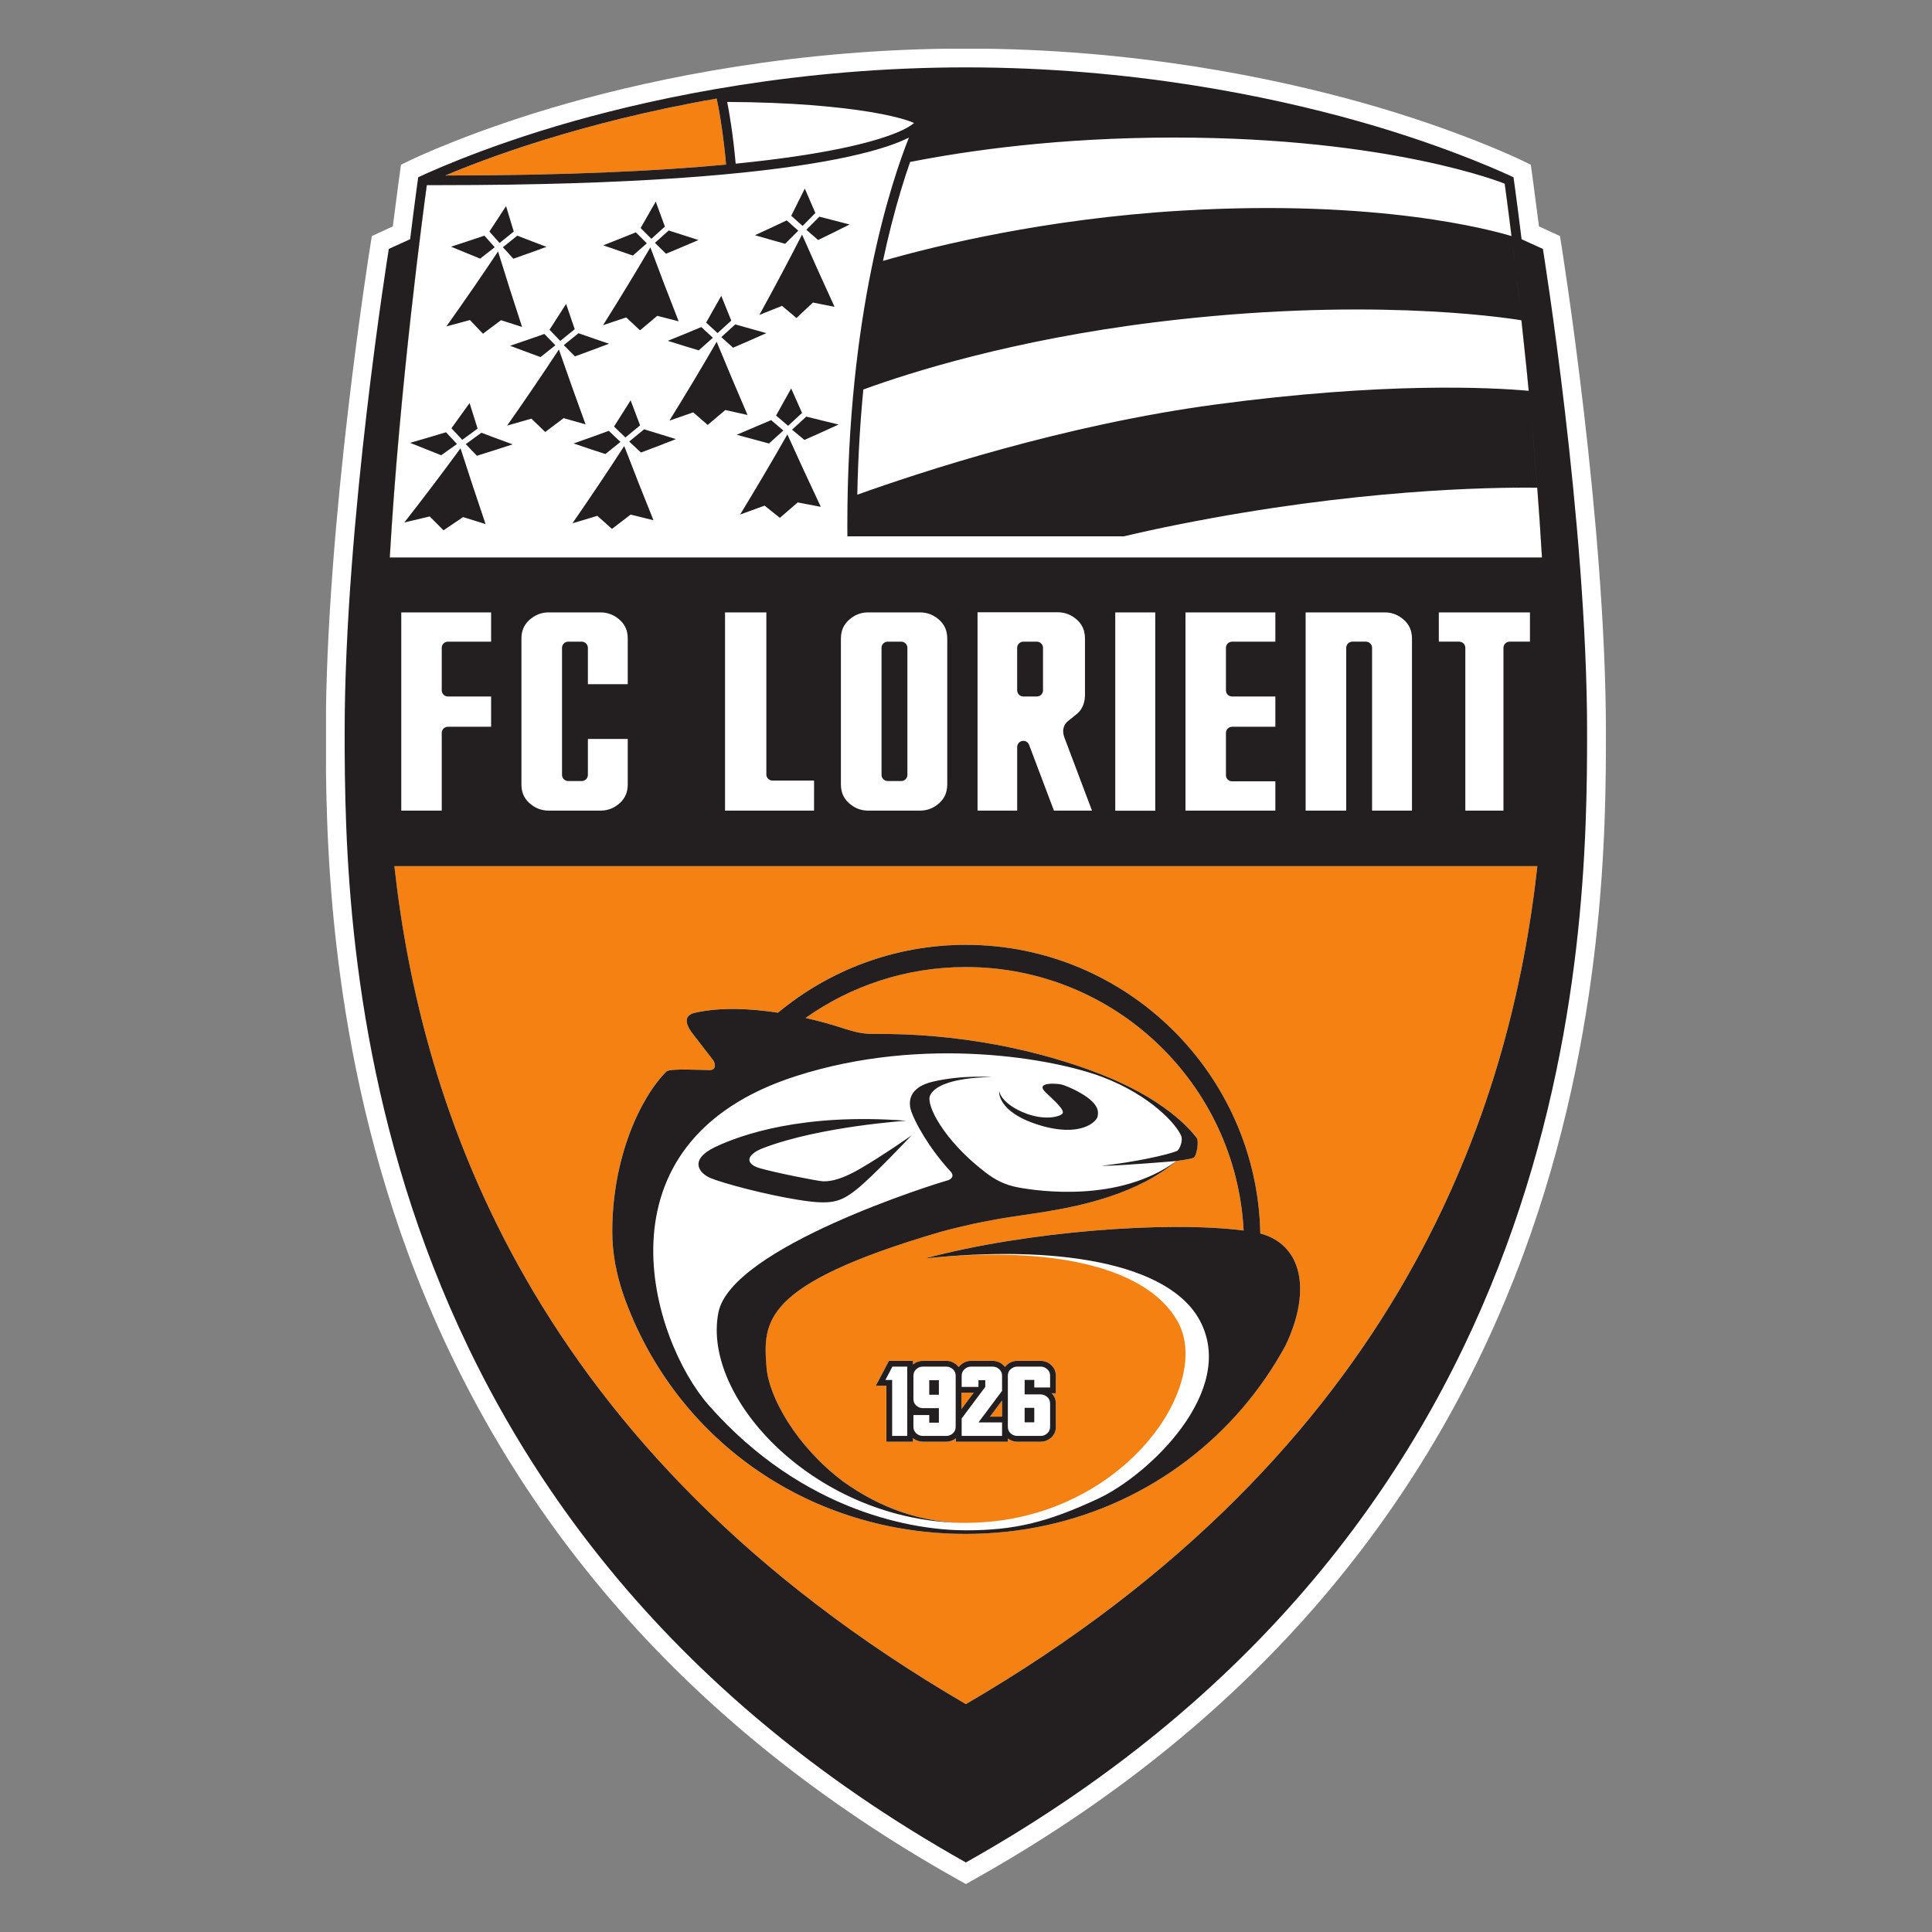 <?xml version="1.0" encoding="UTF-8" standalone="no"?>
<svg
   xmlns:dc="http://purl.org/dc/elements/1.1/"
   xmlns:cc="http://creativecommons.org/ns#"
   xmlns:rdf="http://www.w3.org/1999/02/22-rdf-syntax-ns#"
   xmlns:svg="http://www.w3.org/2000/svg"
   xmlns="http://www.w3.org/2000/svg"
   xmlns:sodipodi="http://sodipodi.sourceforge.net/DTD/sodipodi-0.dtd"
   xmlns:inkscape="http://www.inkscape.org/namespaces/inkscape"
   width="1000"
   height="1000"
   id="svg2"
   version="1.1"
   inkscape:version="1.0.1 (3bc2e813f5, 2020-09-07)"
   sodipodi:docname="Football Club de Lorient.svg">
  <rect width="100%" height="100%" fill="#808080" stroke="none"/>
  <defs
     id="defs4">
    <clipPath
       id="clipPath5729"
       clipPathUnits="userSpaceOnUse">
      <path
         id="path5731"
         d="M 0,0 H 595.275 V 841.887 H 0 Z"
         inkscape:connector-curvature="0" />
    </clipPath>
    <clipPath
       id="clipPath5713"
       clipPathUnits="userSpaceOnUse">
      <path
         id="path5715"
         d="M 0,0 H 595.275 V 841.887 H 0 Z"
         inkscape:connector-curvature="0" />
    </clipPath>
    <clipPath
       id="clipPath5699"
       clipPathUnits="userSpaceOnUse">
      <path
         id="path5701"
         d="M 0,0 H 595.275 V 841.887 H 0 Z"
         inkscape:connector-curvature="0" />
    </clipPath>
    <clipPath
       id="clipPath5683"
       clipPathUnits="userSpaceOnUse">
      <path
         id="path5685"
         d="M 0,0 H 595.275 V 841.887 H 0 Z"
         inkscape:connector-curvature="0" />
    </clipPath>
    <clipPath
       id="clipPath5667"
       clipPathUnits="userSpaceOnUse">
      <path
         id="path5669"
         d="M 0,0 H 595.275 V 841.887 H 0 Z"
         inkscape:connector-curvature="0" />
    </clipPath>
    <clipPath
       id="clipPath5519"
       clipPathUnits="userSpaceOnUse">
      <path
         id="path5521"
         d="M 0,0 H 595.275 V 841.887 H 0 Z"
         inkscape:connector-curvature="0" />
    </clipPath>
    <clipPath
       id="clipPath5503"
       clipPathUnits="userSpaceOnUse">
      <path
         id="path5505"
         d="M 0,0 H 595.275 V 841.887 H 0 Z"
         inkscape:connector-curvature="0" />
    </clipPath>
    <clipPath
       id="clipPath5487"
       clipPathUnits="userSpaceOnUse">
      <path
         id="path5489"
         d="M 0,0 H 595.275 V 841.887 H 0 Z"
         inkscape:connector-curvature="0" />
    </clipPath>
    <clipPath
       id="clipPath5301"
       clipPathUnits="userSpaceOnUse">
      <path
         id="path5303"
         d="M 0,0 H 595.275 V 841.887 H 0 Z"
         inkscape:connector-curvature="0" />
    </clipPath>
    <clipPath
       id="clipPath5231"
       clipPathUnits="userSpaceOnUse">
      <path
         id="path5233"
         d="M 0,0 H 595.275 V 841.887 H 0 Z"
         inkscape:connector-curvature="0" />
    </clipPath>
    <clipPath
       id="clipPath5161"
       clipPathUnits="userSpaceOnUse">
      <path
         id="path5163"
         d="M 0,0 H 595.275 V 841.887 H 0 Z"
         inkscape:connector-curvature="0" />
    </clipPath>
    <clipPath
       id="clipPath5091"
       clipPathUnits="userSpaceOnUse">
      <path
         id="path5093"
         d="M 0,0 H 595.275 V 841.887 H 0 Z"
         inkscape:connector-curvature="0" />
    </clipPath>
    <clipPath
       id="clipPath5021"
       clipPathUnits="userSpaceOnUse">
      <path
         id="path5023"
         d="M 0,0 H 595.275 V 841.887 H 0 Z"
         inkscape:connector-curvature="0" />
    </clipPath>
    <clipPath
       id="clipPath4951"
       clipPathUnits="userSpaceOnUse">
      <path
         id="path4953"
         d="M 0,0 H 595.275 V 841.887 H 0 Z"
         inkscape:connector-curvature="0" />
    </clipPath>
    <clipPath
       id="clipPath4881"
       clipPathUnits="userSpaceOnUse">
      <path
         id="path4883"
         d="M 0,0 H 595.275 V 841.887 H 0 Z"
         inkscape:connector-curvature="0" />
    </clipPath>
    <clipPath
       id="clipPath4811"
       clipPathUnits="userSpaceOnUse">
      <path
         id="path4813"
         d="M 0,0 H 595.275 V 841.887 H 0 Z"
         inkscape:connector-curvature="0" />
    </clipPath>
    <clipPath
       id="clipPath4741"
       clipPathUnits="userSpaceOnUse">
      <path
         id="path4743"
         d="M 0,0 H 595.275 V 841.887 H 0 Z"
         inkscape:connector-curvature="0" />
    </clipPath>
    <clipPath
       id="clipPath4707"
       clipPathUnits="userSpaceOnUse">
      <path
         id="path4709"
         d="M 0,0 H 595.275 V 841.887 H 0 Z"
         inkscape:connector-curvature="0" />
    </clipPath>
    <clipPath
       id="clipPath4669"
       clipPathUnits="userSpaceOnUse">
      <path
         id="path4671"
         d="M 0,0 H 595.275 V 841.887 H 0 Z"
         inkscape:connector-curvature="0" />
    </clipPath>
    <clipPath
       id="clipPath4657"
       clipPathUnits="userSpaceOnUse">
      <path
         id="path4659"
         d="M 34.02,445.041 H 272.124 V 660.474 H 34.02 Z"
         inkscape:connector-curvature="0" />
    </clipPath>
    <clipPath
       id="clipPath4425"
       clipPathUnits="userSpaceOnUse">
      <path
         id="path4427"
         d="m 374.175,615.114 h 22.671 v 45.36 h -22.671 z"
         inkscape:connector-curvature="0" />
    </clipPath>
    <clipPath
       id="clipPath4413"
       clipPathUnits="userSpaceOnUse">
      <path
         id="path4415"
         d="m 374.175,632.236 h 22.671 v 22.568 h -22.671 z"
         inkscape:connector-curvature="0" />
    </clipPath>
    <clipPath
       id="clipPath4401"
       clipPathUnits="userSpaceOnUse">
      <path
         id="path4403"
         d="m 374.175,615.114 h 22.671 v 45.36 h -22.671 z"
         inkscape:connector-curvature="0" />
    </clipPath>
    <clipPath
       id="clipPath4181"
       clipPathUnits="userSpaceOnUse">
      <path
         id="path4183"
         d="m 283.464,615.114 h 22.68 v 45.36 h -22.68 z"
         inkscape:connector-curvature="0" />
    </clipPath>
    <clipPath
       id="clipPath4041"
       clipPathUnits="userSpaceOnUse">
      <path
         id="path4043"
         d="m 283.464,354.33 h 34.02 v 45.351 h -34.02 z"
         inkscape:connector-curvature="0" />
    </clipPath>
    <clipPath
       id="clipPath4021"
       clipPathUnits="userSpaceOnUse">
      <path
         id="path4023"
         d="m 283.465,161.577 h 34.016 v 45.351 h -34.016 z"
         inkscape:connector-curvature="0" />
    </clipPath>
    <clipPath
       id="clipPath3965"
       clipPathUnits="userSpaceOnUse">
      <path
         id="path3967"
         d="m 158.742,354.33 h 34.011 v 45.351 h -34.011 z"
         inkscape:connector-curvature="0" />
    </clipPath>
    <clipPath
       id="clipPath3949"
       clipPathUnits="userSpaceOnUse">
      <path
         id="path3951"
         d="m 158.742,161.577 h 34.011 v 45.351 h -34.011 z"
         inkscape:connector-curvature="0" />
    </clipPath>
    <clipPath
       id="clipPath3757"
       clipPathUnits="userSpaceOnUse">
      <path
         id="path3759"
         d="m 34.02,354.33 h 34.011 v 45.351 H 34.02 Z"
         inkscape:connector-curvature="0" />
    </clipPath>
    <clipPath
       id="clipPath3745"
       clipPathUnits="userSpaceOnUse">
      <path
         id="path3747"
         d="m 34.02,161.577 h 34.011 v 45.351 H 34.02 Z"
         inkscape:connector-curvature="0" />
    </clipPath>
    <radialGradient
       id="radialGradient3733"
       spreadMethod="pad"
       gradientTransform="matrix(46.957,0,0,-46.957,542.573,757.424)"
       gradientUnits="userSpaceOnUse"
       r="1"
       cy="0"
       cx="0"
       fy="0"
       fx="0">
      <stop
         id="stop3735"
         offset="0"
         style="stop-opacity:1;stop-color:#0e88d3" />
      <stop
         id="stop3737"
         offset="1"
         style="stop-opacity:1;stop-color:#173e7d" />
    </radialGradient>
    <clipPath
       id="clipPath3729"
       clipPathUnits="userSpaceOnUse">
      <path
         id="path3731"
         d="m -0.401,-1.028 h 0.873 v 0.473 h -0.873 z"
         inkscape:connector-curvature="0" />
    </clipPath>
    <clipPath
       id="clipPath3719"
       clipPathUnits="userSpaceOnUse">
      <path
         id="path3721"
         d="m 524.763,805.701 c -0.561,0 -1.015,-0.454 -1.015,-1.016 v 0 -13.084 l 0.586,-3.335 c 0.336,0.002 0.676,0.003 1.016,0.003 v 0 c 1.11,0 2.254,-0.012 3.422,-0.043 v 0 l 1.16,-0.004 h 0.004 c 5.415,-0.162 10.995,-0.63 16.44,-1.333 v 0 c 0.684,1.363 1.421,3.306 1.422,5.476 v 0 c 0.005,2.605 -2.415,5.742 -3.718,7.339 v 0 c -0.608,0.739 -1.177,1.056 -0.764,1.381 v 0 c 0.489,0.389 4.152,-2.013 7.828,-5.448 v 0 c 0.033,-0.033 0.685,0.372 1.702,1.359 v 0 c -0.311,-0.194 -0.679,-0.309 -1.073,-0.309 v 0 c -1.127,0 -2.038,0.913 -2.038,2.033 v 0 c 0,1.128 0.911,2.038 2.038,2.038 v 0 c 1.125,0 2.034,-0.91 2.034,-2.038 v 0 c 0,-0.379 -0.109,-0.735 -0.29,-1.039 v 0 c 2.039,2.193 1.989,3.844 2.592,3.7 v 0 c 0.122,-0.028 0.302,-0.09 0.349,-0.236 v 0 c 0.354,-1.12 -0.137,-2.986 -0.811,-4.648 v 0 c -0.762,-1.874 -1.749,-3.488 -1.749,-3.488 v 0 c 0,0 2.482,-3.225 3.119,-6.87 v 0 c 0.058,-0.334 0.095,-0.661 0.117,-0.983 v 0 c 0.392,-0.077 0.781,-0.151 1.167,-0.229 v 0 c 0.329,0.801 1.117,1.363 2.039,1.363 v 0 c 1.215,0 2.2,-0.985 2.2,-2.199 v 0 c 0,-0.029 -10e-4,-0.055 -0.005,-0.084 v 0 c 0.753,-0.177 1.493,-0.353 2.222,-0.536 v 0 21.214 c 0,0.562 -0.455,1.016 -1.018,1.016 v 0 z m 26.543,-15.71 c 0,0 -1.419,-1.821 -2.884,-3.38 v 0 c 2.056,-0.29 4.083,-0.612 6.068,-0.965 v 0 c -0.399,0.734 -0.842,1.538 -1.552,2.43 v 0 c -1.421,1.795 -1.605,1.918 -1.63,1.918 v 0 c -0.002,0 -0.002,-0.003 -0.002,-0.003"
         inkscape:connector-curvature="0" />
    </clipPath>
    <linearGradient
       id="linearGradient3707"
       spreadMethod="pad"
       gradientTransform="matrix(0,-16.17,-16.17,0,544.616,786.972)"
       gradientUnits="userSpaceOnUse"
       y2="0"
       x2="1"
       y1="0"
       x1="0">
      <stop
         id="stop3709"
         offset="0"
         style="stop-opacity:1;stop-color:#8cd024" />
      <stop
         id="stop3711"
         offset="1"
         style="stop-opacity:1;stop-color:#5db32b" />
    </linearGradient>
    <clipPath
       id="clipPath3703"
       clipPathUnits="userSpaceOnUse">
      <path
         id="path3705"
         d="M -0.031,-1.246 H 1.012 v 2.491 h -1.044 z"
         inkscape:connector-curvature="0" />
    </clipPath>
    <clipPath
       id="clipPath3553"
       clipPathUnits="userSpaceOnUse">
      <path
         id="path3555"
         d="m 510.237,739.845 h 56.691 v 68.031 h -56.691 z"
         inkscape:connector-curvature="0" />
    </clipPath>
    <clipPath
       id="clipPath3421"
       clipPathUnits="userSpaceOnUse">
      <path
         id="path3423"
         d="m 34.02,735.84 h 113.382 v 87.381 H 34.02 Z"
         inkscape:connector-curvature="0" />
    </clipPath>
    <radialGradient
       id="radialGradient3409"
       spreadMethod="pad"
       gradientTransform="matrix(82.766,0,0,-82.766,69.987,758.421)"
       gradientUnits="userSpaceOnUse"
       r="1"
       cy="0"
       cx="0"
       fy="0"
       fx="0">
      <stop
         id="stop3411"
         offset="0"
         style="stop-opacity:1;stop-color:#a9bfc9" />
      <stop
         id="stop3413"
         offset="1"
         style="stop-opacity:1;stop-color:#475563" />
    </radialGradient>
    <clipPath
       id="clipPath3405"
       clipPathUnits="userSpaceOnUse">
      <path
         id="path3407"
         d="M -0.433,0.029 H 0.935 V 0.041 H -0.433 Z"
         inkscape:connector-curvature="0" />
    </clipPath>
    <clipPath
       id="clipPath3395"
       clipPathUnits="userSpaceOnUse">
      <path
         id="path3397"
         d="m 34.128,754.987 h 113.256 v 0.995 H 34.128 Z"
         inkscape:connector-curvature="0" />
    </clipPath>
    <clipPath
       id="clipPath3383"
       clipPathUnits="userSpaceOnUse">
      <path
         id="path3385"
         d="m 34.02,735.84 h 113.382 v 87.381 H 34.02 Z"
         inkscape:connector-curvature="0" />
    </clipPath>
    <radialGradient
       id="radialGradient3371"
       spreadMethod="pad"
       gradientTransform="matrix(18.306,0,0,-18.306,123.016,801.55)"
       gradientUnits="userSpaceOnUse"
       r="1"
       cy="0"
       cx="0"
       fy="0"
       fx="0">
      <stop
         id="stop3373"
         offset="0"
         style="stop-opacity:1;stop-color:#a9bfc9" />
      <stop
         id="stop3375"
         offset="1"
         style="stop-opacity:1;stop-color:#475563" />
    </radialGradient>
    <clipPath
       id="clipPath3367"
       clipPathUnits="userSpaceOnUse">
      <path
         id="path3369"
         d="m -0.295,0.795 h 0.257 V 0.923 H -0.295 Z"
         inkscape:connector-curvature="0" />
    </clipPath>
    <clipPath
       id="clipPath3357"
       clipPathUnits="userSpaceOnUse">
      <path
         id="path3359"
         d="m 119.835,786.924 c -1.26,-0.198 -2.214,-0.828 -2.124,-1.395 v 0 c 0.09,-0.576 1.188,-0.873 2.448,-0.675 v 0 c 1.269,0.207 2.214,0.828 2.124,1.404 v 0 c -0.072,0.45 -0.774,0.729 -1.683,0.729 v 0 c -0.243,0 -0.504,-0.018 -0.765,-0.063"
         inkscape:connector-curvature="0" />
    </clipPath>
    <radialGradient
       id="radialGradient3345"
       spreadMethod="pad"
       gradientTransform="matrix(18.304,0,0,-18.304,122.911,801.476)"
       gradientUnits="userSpaceOnUse"
       r="1"
       cy="0"
       cx="0"
       fy="0"
       fx="0">
      <stop
         id="stop3347"
         offset="0"
         style="stop-opacity:1;stop-color:#a9bfc9" />
      <stop
         id="stop3349"
         offset="1"
         style="stop-opacity:1;stop-color:#475563" />
    </radialGradient>
    <clipPath
       id="clipPath3341"
       clipPathUnits="userSpaceOnUse">
      <path
         id="path3343"
         d="M -0.512,0.623 H 0.124 V 0.908 H -0.512 Z"
         inkscape:connector-curvature="0" />
    </clipPath>
    <clipPath
       id="clipPath3331"
       clipPathUnits="userSpaceOnUse">
      <path
         id="path3333"
         d="m 120.658,790.071 c -0.414,-0.009 -0.84,-0.046 -1.273,-0.114 v 0 c -3.231,-0.495 -5.841,-1.971 -5.427,-3.582 v 0 c 0.189,-0.729 0.864,-1.251 2.196,-1.521 v 0 c -0.477,0.792 -0.567,1.746 -0.567,1.746 v 0 c 0,0 1.224,0.954 4.023,2.016 v 0 c 0,0 2.601,-0.252 4.266,-0.693 v 0 c 0,0 0.135,-0.702 -0.054,-1.845 v 0 c 0.855,0.567 1.296,1.098 1.359,1.692 v 0 0.351 l -0.036,0.243 c -0.217,0.879 -1.873,1.656 -4.031,1.707 v 0 z"
         inkscape:connector-curvature="0" />
    </clipPath>
    <radialGradient
       id="radialGradient3319"
       spreadMethod="pad"
       gradientTransform="matrix(18.304,0,0,-18.304,123.091,801.652)"
       gradientUnits="userSpaceOnUse"
       r="1"
       cy="0"
       cx="0"
       fy="0"
       fx="0">
      <stop
         id="stop3321"
         offset="0"
         style="stop-opacity:1;stop-color:#a9bfc9" />
      <stop
         id="stop3323"
         offset="1"
         style="stop-opacity:1;stop-color:#475563" />
    </radialGradient>
    <clipPath
       id="clipPath3315"
       clipPathUnits="userSpaceOnUse">
      <path
         id="path3317"
         d="M 0.253,0.108 H 0.387 V 0.636 H 0.253 Z"
         inkscape:connector-curvature="0" />
    </clipPath>
    <clipPath
       id="clipPath3305"
       clipPathUnits="userSpaceOnUse">
      <path
         id="path3307"
         d="m 129.303,799.677 c -0.261,0 -0.792,-2.151 -1.161,-4.77 v 0 c -0.378,-2.664 -0.459,-4.887 -0.18,-4.896 v 0 c 0.45,-0.027 1.512,2.358 1.827,4.59 v 0 c 0.387,2.691 -0.306,5.013 -0.468,5.076 v 0 z"
         inkscape:connector-curvature="0" />
    </clipPath>
    <radialGradient
       id="radialGradient3293"
       spreadMethod="pad"
       gradientTransform="matrix(18.303,0,0,-18.303,123.165,801.666)"
       gradientUnits="userSpaceOnUse"
       r="1"
       cy="0"
       cx="0"
       fy="0"
       fx="0">
      <stop
         id="stop3295"
         offset="0"
         style="stop-opacity:1;stop-color:#a9bfc9" />
      <stop
         id="stop3297"
         offset="1"
         style="stop-opacity:1;stop-color:#475563" />
    </radialGradient>
    <clipPath
       id="clipPath3289"
       clipPathUnits="userSpaceOnUse">
      <path
         id="path3291"
         d="m -0.74,-0.347 h 0.57 v 0.222 h -0.57 z"
         inkscape:connector-curvature="0" />
    </clipPath>
    <clipPath
       id="clipPath3279"
       clipPathUnits="userSpaceOnUse">
      <path
         id="path3281"
         d="m 117.441,807.993 c 0.279,-0.045 0.576,-0.135 0.774,-0.261 v 0 l -3.051,-1.368 -3.645,-0.954 c 0,0 -0.216,0.018 -0.45,0.252 v 0 c -0.72,-0.549 -1.242,-1.053 -1.44,-1.332 v 0 -0.261 c 0.468,-0.117 2.727,0.441 5.301,1.323 v 0 c 2.871,0.99 5.13,2.034 5.022,2.331 v 0 c -0.054,0.144 -0.783,0.288 -1.8,0.288 v 0 c -0.225,0 -0.459,0 -0.711,-0.018"
         inkscape:connector-curvature="0" />
    </clipPath>
    <radialGradient
       id="radialGradient3267"
       spreadMethod="pad"
       gradientTransform="matrix(18.302,0,0,-18.302,122.848,801.37)"
       gradientUnits="userSpaceOnUse"
       r="1"
       cy="0"
       cx="0"
       fy="0"
       fx="0">
      <stop
         id="stop3269"
         offset="0"
         style="stop-opacity:1;stop-color:#a9bfc9" />
      <stop
         id="stop3271"
         offset="1"
         style="stop-opacity:1;stop-color:#475563" />
    </radialGradient>
    <clipPath
       id="clipPath3263"
       clipPathUnits="userSpaceOnUse">
      <path
         id="path3265"
         d="m -0.593,-0.339 h 0.204 v 0.07 H -0.593 Z"
         inkscape:connector-curvature="0" />
    </clipPath>
    <clipPath
       id="clipPath3253"
       clipPathUnits="userSpaceOnUse">
      <path
         id="path3255"
         d="m 114.975,807.579 c -0.261,-0.072 -0.513,-0.144 -0.756,-0.234 v 0 c -0.846,-0.297 -1.566,-0.657 -2.214,-1.044 v 0 c 0.792,0.153 2.277,0.477 3.726,1.278 v 0 z"
         inkscape:connector-curvature="0" />
    </clipPath>
    <radialGradient
       id="radialGradient3241"
       spreadMethod="pad"
       gradientTransform="matrix(18.305,0,0,-18.305,123.176,801.793)"
       gradientUnits="userSpaceOnUse"
       r="1"
       cy="0"
       cx="0"
       fy="0"
       fx="0">
      <stop
         id="stop3243"
         offset="0"
         style="stop-opacity:1;stop-color:#a9bfc9" />
      <stop
         id="stop3245"
         offset="1"
         style="stop-opacity:1;stop-color:#475563" />
    </radialGradient>
    <clipPath
       id="clipPath3237"
       clipPathUnits="userSpaceOnUse">
      <path
         id="path3239"
         d="M -0.025,-0.289 H 0.28 v 0.27 h -0.305 z"
         inkscape:connector-curvature="0" />
    </clipPath>
    <clipPath
       id="clipPath3227"
       clipPathUnits="userSpaceOnUse">
      <path
         id="path3229"
         d="m 122.715,807.082 v -0.106 c 0.342,-0.342 1.449,-1.287 2.736,-2.448 v 0 c 1.255,-1.129 2.322,-2.098 2.713,-2.39 v 0 h 0.129 c -0.166,0.356 -0.993,1.701 -2.41,2.948 v 0 c -1.008,0.891 -1.917,1.395 -2.277,1.575 v 0 c -0.419,0.214 -0.732,0.357 -0.887,0.421 v 0 z"
         inkscape:connector-curvature="0" />
    </clipPath>
    <radialGradient
       id="radialGradient3215"
       spreadMethod="pad"
       gradientTransform="matrix(18.304,0,0,-18.304,123.008,801.511)"
       gradientUnits="userSpaceOnUse"
       r="1"
       cy="0"
       cx="0"
       fy="0"
       fx="0">
      <stop
         id="stop3217"
         offset="0"
         style="stop-opacity:1;stop-color:#a9bfc9" />
      <stop
         id="stop3219"
         offset="1"
         style="stop-opacity:1;stop-color:#475563" />
    </radialGradient>
    <clipPath
       id="clipPath3211"
       clipPathUnits="userSpaceOnUse">
      <path
         id="path3213"
         d="M -0.494,-0.19 H 0.217 V 0.525 H -0.494 Z"
         inkscape:connector-curvature="0" />
    </clipPath>
    <clipPath
       id="clipPath3201"
       clipPathUnits="userSpaceOnUse">
      <path
         id="path3203"
         d="m 119.781,804.951 c -3.402,-0.387 -5.823,-3.627 -5.409,-7.236 v 0 c 0.351,-3.094 2.687,-5.459 5.492,-5.813 v 0 h 0.007 c -0.002,0.026 -0.056,0.634 -0.126,1.241 v 0 c -0.063,0.612 -0.153,1.224 -0.153,1.224 v 0 l -0.738,-0.081 c 0,0 -0.846,0.81 -1.512,1.755 v 0 c -0.621,0.882 -1.053,1.899 -1.053,1.899 v 0 c 0,0 0.315,1.107 0.729,2.133 v 0 c 0.423,1.044 0.945,1.998 0.945,1.998 v 0 c 0,0 0.99,0.234 2.016,0.351 v 0 c 1.089,0.126 2.223,0.135 2.223,0.135 v 0 c 0,0 0.765,-0.756 1.404,-1.656 v 0 c 0.648,-0.918 1.17,-1.989 1.17,-1.989 v 0 c 0,0 -0.144,-1.026 -0.558,-2.052 v 0 c -0.423,-1.035 -1.125,-2.088 -1.125,-2.088 v 0 l -0.657,-0.108 c 0,0 0.09,-0.585 0.135,-1.188 v 0 c 0.045,-0.63 0.072,-1.26 0.072,-1.26 v 0 c 2.655,0.981 4.401,3.816 4.041,6.912 v 0 c -0.378,3.366 -3.105,5.859 -6.228,5.859 v 0 c -0.225,0 -0.45,-0.009 -0.675,-0.036"
         inkscape:connector-curvature="0" />
    </clipPath>
    <radialGradient
       id="radialGradient3189"
       spreadMethod="pad"
       gradientTransform="matrix(18.304,0,0,-18.304,123.068,801.679)"
       gradientUnits="userSpaceOnUse"
       r="1"
       cy="0"
       cx="0"
       fy="0"
       fx="0">
      <stop
         id="stop3191"
         offset="0"
         style="stop-opacity:1;stop-color:#a9bfc9" />
      <stop
         id="stop3193"
         offset="1"
         style="stop-opacity:1;stop-color:#475563" />
    </radialGradient>
    <clipPath
       id="clipPath3185"
       clipPathUnits="userSpaceOnUse">
      <path
         id="path3187"
         d="m -0.252,0.058 h 0.245 V 0.297 H -0.252 Z"
         inkscape:connector-curvature="0" />
    </clipPath>
    <clipPath
       id="clipPath3175"
       clipPathUnits="userSpaceOnUse">
      <path
         id="path3177"
         d="m 120.687,800.621 -0.231,-0.017 c -1.17,-0.126 -2.007,-1.197 -1.863,-2.385 v 0 c 0.135,-1.188 1.188,-2.043 2.349,-1.908 v 0 c 1.17,0.135 2.007,1.206 1.872,2.394 v 0 c -0.124,1.077 -1.019,1.886 -2.055,1.916 v 0 z"
         inkscape:connector-curvature="0" />
    </clipPath>
    <radialGradient
       id="radialGradient3163"
       spreadMethod="pad"
       gradientTransform="matrix(18.304,0,0,-18.304,122.996,801.529)"
       gradientUnits="userSpaceOnUse"
       r="1"
       cy="0"
       cx="0"
       fy="0"
       fx="0">
      <stop
         id="stop3165"
         offset="0"
         style="stop-opacity:1;stop-color:#a9bfc9" />
      <stop
         id="stop3167"
         offset="1"
         style="stop-opacity:1;stop-color:#475563" />
    </radialGradient>
    <clipPath
       id="clipPath3159"
       clipPathUnits="userSpaceOnUse">
      <path
         id="path3161"
         d="m -0.905,0.246 h 0.141 V 0.499 H -0.905 Z"
         inkscape:connector-curvature="0" />
    </clipPath>
    <clipPath
       id="clipPath3149"
       clipPathUnits="userSpaceOnUse">
      <path
         id="path3151"
         d="m 107.343,797.031 c -0.576,-0.189 -0.918,-1.215 -0.774,-2.412 v 0 c 0.153,-1.26 0.801,-2.232 1.449,-2.151 v 0 c 0.648,0.081 1.053,1.17 0.9,2.439 v 0 c -0.135,1.089 -0.63,1.953 -1.179,2.124 v 0 z"
         inkscape:connector-curvature="0" />
    </clipPath>
    <radialGradient
       id="radialGradient3137"
       spreadMethod="pad"
       gradientTransform="matrix(18.304,0,0,-18.304,123.127,801.723)"
       gradientUnits="userSpaceOnUse"
       r="1"
       cy="0"
       cx="0"
       fy="0"
       fx="0">
      <stop
         id="stop3139"
         offset="0"
         style="stop-opacity:1;stop-color:#a9bfc9" />
      <stop
         id="stop3141"
         offset="1"
         style="stop-opacity:1;stop-color:#475563" />
    </radialGradient>
    <clipPath
       id="clipPath3133"
       clipPathUnits="userSpaceOnUse">
      <path
         id="path3135"
         d="m -0.893,0.025 h 0.33 V 0.699 h -0.33 z"
         inkscape:connector-curvature="0" />
    </clipPath>
    <clipPath
       id="clipPath3123"
       clipPathUnits="userSpaceOnUse">
      <path
         id="path3125"
         d="m 108.756,801.252 h -0.153 c -0.799,-0.09 -1.409,-1.03 -1.823,-2.213 v 0 -0.206 c 0.836,0.449 1.904,0.682 1.904,0.682 v 0 c 0,0 1.116,-1.242 2.151,-3.969 v 0 c 0,0 0,-2.988 -0.504,-4.608 v 0 c 0,0 -1.404,-0.45 -2.52,-0.144 v 0 c 0.625,-1.34 1.401,-1.829 2.248,-1.871 v 0 h 0.21 l 0.197,0.017 c 1.647,0.18 2.349,3.474 2.043,6.48 v 0 c -0.324,3.141 -2.133,5.832 -3.744,5.832 v 0 z"
         inkscape:connector-curvature="0" />
    </clipPath>
    <linearGradient
       id="linearGradient3109"
       spreadMethod="pad"
       gradientTransform="matrix(113.352,0,0,-113.352,34.05,778.977)"
       gradientUnits="userSpaceOnUse"
       y2="0"
       x2="1"
       y1="0"
       x1="0">
      <stop
         id="stop3111"
         offset="0"
         style="stop-opacity:1;stop-color:#d1d0d0" />
      <stop
         id="stop3113"
         offset="0.5"
         style="stop-opacity:1;stop-color:#ffffff" />
      <stop
         id="stop3115"
         offset="1"
         style="stop-opacity:1;stop-color:#d3d2d2" />
    </linearGradient>
    <clipPath
       id="clipPath3105"
       clipPathUnits="userSpaceOnUse">
      <path
         id="path3107"
         d="M 0,-0.321 H 1 V 0.325 H 0 Z"
         inkscape:connector-curvature="0" />
    </clipPath>
    <radialGradient
       id="radialGradient3083"
       spreadMethod="pad"
       gradientTransform="matrix(57.677,0,0,-9.503,90.708,813.557)"
       gradientUnits="userSpaceOnUse"
       r="1"
       cy="0"
       cx="0"
       fy="0"
       fx="0">
      <stop
         id="stop3085"
         offset="0"
         style="stop-opacity:1;stop-color:#374752" />
      <stop
         id="stop3087"
         offset="1"
         style="stop-opacity:1;stop-color:#8cbdd3" />
    </radialGradient>
    <clipPath
       id="clipPath3079"
       clipPathUnits="userSpaceOnUse">
      <path
         id="path3081"
         d="M -0.983,-1.017 H 0.983 V 1.017 H -0.983 Z"
         inkscape:connector-curvature="0" />
    </clipPath>
    <clipPath
       id="clipPath3069"
       clipPathUnits="userSpaceOnUse">
      <path
         id="path3071"
         d="m 34.02,813.555 c 0,-5.337 25.38,-9.657 56.691,-9.657 v 0 c 31.311,0 56.691,4.32 56.691,9.657 v 0 c 0,5.337 -25.38,9.666 -56.691,9.666 v 0 c -31.311,0 -56.691,-4.329 -56.691,-9.666"
         inkscape:connector-curvature="0" />
    </clipPath>
    <radialGradient
       id="radialGradient3057"
       spreadMethod="pad"
       gradientTransform="matrix(57.677,0,0,-9.503,90.708,745.499)"
       gradientUnits="userSpaceOnUse"
       r="1"
       cy="0"
       cx="0"
       fy="0"
       fx="0">
      <stop
         id="stop3059"
         offset="0"
         style="stop-opacity:1;stop-color:#2e3840" />
      <stop
         id="stop3061"
         offset="1"
         style="stop-opacity:1;stop-color:#97c3d7" />
    </radialGradient>
    <clipPath
       id="clipPath3053"
       clipPathUnits="userSpaceOnUse">
      <path
         id="path3055"
         d="M -0.983,-1.017 H 0.983 V 1.017 H -0.983 Z"
         inkscape:connector-curvature="0" />
    </clipPath>
    <clipPath
       id="clipPath3043"
       clipPathUnits="userSpaceOnUse">
      <path
         id="path3045"
         d="m 107.775,744.399 c 0.143,-1.256 2.108,-1.851 5.612,-1.851 v 0 c 6.3,0 17.572,1.923 32.186,5.392 v 0 c -1.845,1.208 -5.026,2.324 -9.256,3.299 v 0 c -0.008,0.002 -0.017,0.004 -0.026,0.006 v 0 c -0.028,0.007 -0.055,0.013 -0.084,0.019 v 0 c -0.01,0.003 -0.02,0.005 -0.031,0.007 v 0 c -0.024,0.006 -0.047,0.011 -0.071,0.017 v 0 c -0.017,0.004 -0.034,0.007 -0.051,0.011 v 0 c -0.017,0.004 -0.034,0.008 -0.052,0.012 v 0 c -0.02,0.004 -0.039,0.009 -0.059,0.013 v 0 c -0.014,0.003 -0.027,0.006 -0.04,0.009 v 0 c -0.126,0.029 -0.252,0.057 -0.379,0.085 v 0 c -0.002,0 -0.003,0 -0.005,10e-4 v 0 c -0.068,0.015 -0.134,0.029 -0.203,0.044 v 0 c -0.003,0.001 -0.007,0.002 -0.01,0.002 v 0 c -3.154,0.684 -6.836,1.294 -10.943,1.811 v 0 c -0.004,0.001 -0.008,0.001 -0.012,0.002 v 0 c -0.087,0.011 -0.179,0.022 -0.266,0.033 v 0 c -0.004,0 -0.006,10e-4 -0.01,10e-4 v 0 c -0.119,0.015 -0.242,0.03 -0.361,0.045 v 0 c -0.018,0.002 -0.034,0.004 -0.052,0.006 v 0 c -0.021,0.003 -0.042,0.005 -0.063,0.008 v 0 c -0.034,0.004 -0.068,0.008 -0.101,0.012 v 0 c -0.015,0.002 -0.028,0.003 -0.043,0.005 v 0 c -0.032,0.004 -0.064,0.008 -0.096,0.012 v 0 c -0.022,0.002 -0.043,0.005 -0.064,0.008 v 0 c -0.037,0.004 -0.072,0.008 -0.108,0.012 v 0 c -0.009,0.002 -0.021,0.003 -0.03,0.004 v 0 c -2.704,0.322 -5.579,0.605 -8.6,0.844 v 0 c -4.528,-4.855 -6.959,-8.406 -6.782,-9.869"
         inkscape:connector-curvature="0" />
    </clipPath>
    <radialGradient
       id="radialGradient3031"
       spreadMethod="pad"
       gradientTransform="matrix(57.677,0,0,-9.503,90.708,745.499)"
       gradientUnits="userSpaceOnUse"
       r="1"
       cy="0"
       cx="0"
       fy="0"
       fx="0">
      <stop
         id="stop3033"
         offset="0"
         style="stop-opacity:1;stop-color:#2b363f" />
      <stop
         id="stop3035"
         offset="1"
         style="stop-opacity:1;stop-color:#8cbdd3" />
    </radialGradient>
    <clipPath
       id="clipPath3027"
       clipPathUnits="userSpaceOnUse">
      <path
         id="path3029"
         d="M -0.983,-1.017 H 0.983 V 1.017 H -0.983 Z"
         inkscape:connector-curvature="0" />
    </clipPath>
    <clipPath
       id="clipPath3017"
       clipPathUnits="userSpaceOnUse">
      <path
         id="path3019"
         d="m 34.02,745.497 c 0,-5.337 25.38,-9.657 56.691,-9.657 v 0 c 31.311,0 56.691,4.32 56.691,9.657 v 0 c 0,0.009 0,0.019 0,0.028 v 0 c 0,0.002 0,0.004 0,0.006 v 0 c -10e-4,0.009 -10e-4,0.018 -10e-4,0.027 v 0 c 0,0.002 0,0.003 0,0.005 v 0 c -0.001,0.008 -0.001,0.016 -0.001,0.024 v 0 c -0.001,0.002 -0.001,0.004 -0.001,0.006 v 0 c 0,0.008 -0.001,0.018 -0.001,0.026 v 0 c -0.001,0.003 -0.001,0.005 -0.001,0.007 v 0 c -0.001,0.009 -0.001,0.017 -0.002,0.026 v 0 c 0,0 0,10e-4 0,10e-4 v 0 c -0.001,0.01 -0.002,0.019 -0.003,0.028 v 0 c 0,0.002 -0.001,0.005 -0.001,0.007 v 0 c -0.001,0.009 -0.002,0.017 -0.003,0.026 v 0 c 0,0.002 -0.001,0.004 -0.001,0.006 v 0 c -0.001,0.007 -0.002,0.014 -0.003,0.021 v 0 c 0,0.003 -10e-4,0.006 -10e-4,0.009 v 0 c -0.001,0.008 -0.003,0.017 -0.004,0.025 v 0 c 0,0.003 -0.001,0.005 -0.001,0.008 v 0 c -0.002,0.007 -0.003,0.013 -0.004,0.02 v 0 c 0,0.003 -0.001,0.005 -0.001,0.008 v 0 c -0.002,0.008 -0.003,0.016 -0.005,0.024 v 0 c -0.001,0.004 -0.002,0.007 -0.002,0.01 v 0 c -0.001,0.006 -0.003,0.012 -0.004,0.018 v 0 c -0.001,0.005 -0.002,0.01 -0.003,0.015 v 0 c -0.002,0.006 -0.003,0.012 -0.004,0.017 v 0 c -10e-4,0.004 -0.002,0.008 -0.003,0.012 v 0 c -0.002,0.006 -0.003,0.011 -0.004,0.016 v 0 c -0.002,0.007 -0.004,0.013 -0.005,0.02 v 0 c -10e-4,0.004 -0.002,0.007 -0.003,0.012 v 0 c -0.002,0.004 -0.003,0.009 -0.004,0.014 v 0 c -0.002,0.006 -0.004,0.013 -0.006,0.02 v 0 c -0.002,0.005 -0.003,0.01 -0.005,0.015 v 0 c -10e-4,0.003 -0.002,0.007 -0.003,0.01 v 0 c -0.002,0.008 -0.005,0.017 -0.008,0.025 v 0 c -0.001,0.003 -0.002,0.007 -0.003,0.01 v 0 c -0.002,0.005 -0.003,0.01 -0.005,0.016 v 0 c -0.001,0.002 -0.002,0.005 -0.003,0.007 v 0 c -0.003,0.01 -0.007,0.021 -0.011,0.031 v 0 c 0,0.001 -0.001,0.003 -0.001,0.004 v 0 c -0.007,0.019 -0.014,0.038 -0.022,0.056 v 0 c 0,10e-4 0,10e-4 0,0.002 v 0 c -0.244,0.609 -0.82,1.203 -1.696,1.775 v 0 c -14.614,-3.469 -25.886,-5.392 -32.186,-5.392 v 0 c -3.504,0 -5.469,0.595 -5.612,1.851 v 0 c -0.177,1.463 2.254,5.014 6.782,9.869 v 0 c -4.301,0.341 -8.896,0.593 -13.701,0.741 v 0 c -0.006,0 -0.009,0 -0.015,0 v 0 c -0.118,0.004 -0.235,0.007 -0.353,0.011 v 0 c -0.013,0 -0.021,0 -0.033,10e-4 v 0 c -0.053,0.001 -0.106,0.003 -0.158,0.004 v 0 c -0.011,10e-4 -0.018,10e-4 -0.029,10e-4 v 0 c -0.048,0.002 -0.096,0.003 -0.144,0.004 v 0 c -0.017,10e-4 -0.031,10e-4 -0.047,0.002 v 0 c -0.373,0.01 -0.748,0.02 -1.124,0.03 v 0 c -0.015,0 -0.029,0 -0.044,10e-4 v 0 c -0.048,10e-4 -0.095,0.002 -0.143,0.003 v 0 c -0.013,0 -0.027,10e-4 -0.04,10e-4 v 0 c -0.049,10e-4 -0.099,0.002 -0.148,0.004 v 0 c -0.017,0 -0.032,0 -0.049,10e-4 v 0 c -0.047,10e-4 -0.095,0.002 -0.143,0.003 v 0 c -0.013,0 -0.025,10e-4 -0.038,10e-4 v 0 c -0.05,10e-4 -0.101,0.002 -0.152,0.003 v 0 c -0.013,0.001 -0.026,0.001 -0.039,0.001 v 0 c -0.116,0.003 -0.234,0.006 -0.35,0.008 v 0 c -0.011,0 -0.019,0 -0.03,0.001 v 0 c -0.247,0.005 -0.494,0.01 -0.741,0.014 v 0 c -0.03,0.001 -0.06,0.002 -0.09,0.002 v 0 c -0.039,10e-4 -0.078,0.002 -0.118,0.002 v 0 c -0.014,10e-4 -0.026,10e-4 -0.041,10e-4 v 0 c -0.048,0.001 -0.096,0.002 -0.144,0.003 v 0 c -0.015,0 -0.032,0 -0.047,10e-4 v 0 c -0.052,0 -0.103,0.001 -0.155,0.002 v 0 c -0.011,0 -0.022,10e-4 -0.034,10e-4 v 0 c -0.046,10e-4 -0.092,10e-4 -0.139,0.002 v 0 c -0.02,0 -0.04,0.001 -0.061,0.001 v 0 c -0.049,10e-4 -0.097,0.002 -0.146,0.002 v 0 c -0.013,10e-4 -0.024,10e-4 -0.037,10e-4 v 0 c -0.051,10e-4 -0.1,0.002 -0.151,0.002 v 0 c -0.015,10e-4 -0.026,10e-4 -0.041,10e-4 v 0 c -0.052,10e-4 -0.105,0.002 -0.157,0.002 v 0 c -0.011,10e-4 -0.025,10e-4 -0.036,10e-4 v 0 c -0.046,0.001 -0.092,0.001 -0.139,0.002 v 0 c -0.018,0 -0.036,0 -0.055,10e-4 v 0 c -0.191,0.002 -0.383,0.005 -0.574,0.007 v 0 c -0.011,0.001 -0.023,0.001 -0.035,0.001 v 0 c -0.048,0 -0.095,10e-4 -0.143,10e-4 v 0 c -0.032,10e-4 -0.06,10e-4 -0.092,0.002 v 0 c -0.032,0 -0.066,0 -0.098,0.001 v 0 c -0.027,0 -0.053,0 -0.079,10e-4 v 0 c -0.037,0 -0.075,0 -0.112,10e-4 v 0 c -0.028,0 -0.058,0 -0.086,10e-4 v 0 c -0.036,0 -0.07,0 -0.106,10e-4 v 0 c -0.027,0 -0.05,0 -0.076,0.001 v 0 c -0.036,0 -0.072,0 -0.108,10e-4 v 0 c -0.028,0 -0.061,0 -0.09,0 v 0 c -0.043,10e-4 -0.085,10e-4 -0.128,0.002 v 0 c -0.015,0 -0.028,0 -0.043,0 v 0 c -0.049,0 -0.098,10e-4 -0.147,10e-4 v 0 c -0.017,0 -0.038,0.001 -0.055,0.001 v 0 c -0.048,0 -0.095,0 -0.143,10e-4 v 0 c -0.016,0 -0.03,0 -0.045,0 v 0 c -0.05,10e-4 -0.101,10e-4 -0.151,10e-4 v 0 c -0.015,0 -0.029,10e-4 -0.044,10e-4 v 0 c -0.125,10e-4 -0.251,10e-4 -0.376,0.002 v 0 c -0.03,0 -0.057,0 -0.087,10e-4 v 0 c -0.036,0 -0.073,0 -0.11,0 v 0 c -0.026,0 -0.052,0 -0.078,10e-4 v 0 c -0.036,0 -0.07,0 -0.106,0 v 0 c -0.03,0 -0.058,0 -0.088,0 v 0 c -0.037,10e-4 -0.075,10e-4 -0.112,10e-4 v 0 c -0.027,0 -0.053,0 -0.08,0 v 0 c -0.034,0 -0.069,10e-4 -0.103,10e-4 v 0 c -0.03,0 -0.058,0 -0.088,0 v 0 c -0.039,0 -0.076,0 -0.115,0 v 0 c -0.025,0 -0.05,0.001 -0.074,0.001 v 0 c -0.036,0 -0.071,0 -0.106,0 v 0 c -0.032,0 -0.06,0 -0.093,0 v 0 c -0.034,0 -0.069,0 -0.103,0 v 0 c -0.029,0 -0.058,0 -0.086,0 v 0 c -0.041,10e-4 -0.082,10e-4 -0.122,10e-4 v 0 c -0.021,0 -0.043,0 -0.064,0 v 0 c -0.052,0 -0.104,0 -0.156,0 v 0 c -0.013,0 -0.024,0 -0.037,0 v 0 c -0.065,0 -0.13,0 -0.195,0 v 0 c -31.311,0 -56.691,-4.329 -56.691,-9.666"
         inkscape:connector-curvature="0" />
    </clipPath>
    <clipPath
       id="clipPath3001"
       clipPathUnits="userSpaceOnUse">
      <path
         id="path3003"
         d="M 0,728.505 H 595.275 V 830.547 H 0 Z"
         inkscape:connector-curvature="0" />
    </clipPath>
    <clipPath
       id="clipPath4425-9"
       clipPathUnits="userSpaceOnUse">
      <path
         inkscape:connector-curvature="0"
         id="path4427-4"
         d="m 374.175,615.114 h 22.671 v 45.36 h -22.671 z" />
    </clipPath>
    <clipPath
       id="clipPath4413-8"
       clipPathUnits="userSpaceOnUse">
      <path
         inkscape:connector-curvature="0"
         id="path4415-8"
         d="m 374.175,632.236 h 22.671 v 22.568 h -22.671 z" />
    </clipPath>
    <clipPath
       id="clipPath4401-2"
       clipPathUnits="userSpaceOnUse">
      <path
         inkscape:connector-curvature="0"
         id="path4403-4"
         d="m 374.175,615.114 h 22.671 v 45.36 h -22.671 z" />
    </clipPath>
    <clipPath
       id="clipPath9909"
       clipPathUnits="userSpaceOnUse">
      <path
         id="path9911"
         d="M 0,0 H 595.275 V 841.887 H 0 Z"
         inkscape:connector-curvature="0" />
    </clipPath>
    <clipPath
       id="clipPath9893"
       clipPathUnits="userSpaceOnUse">
      <path
         id="path9895"
         d="M 0,0 H 595.275 V 841.887 H 0 Z"
         inkscape:connector-curvature="0" />
    </clipPath>
    <clipPath
       id="clipPath9879"
       clipPathUnits="userSpaceOnUse">
      <path
         id="path9881"
         d="M 0,0 H 595.275 V 841.887 H 0 Z"
         inkscape:connector-curvature="0" />
    </clipPath>
    <clipPath
       id="clipPath9863"
       clipPathUnits="userSpaceOnUse">
      <path
         id="path9865"
         d="M 0,0 H 595.275 V 841.887 H 0 Z"
         inkscape:connector-curvature="0" />
    </clipPath>
    <clipPath
       id="clipPath9847"
       clipPathUnits="userSpaceOnUse">
      <path
         id="path9849"
         d="M 0,0 H 595.275 V 841.887 H 0 Z"
         inkscape:connector-curvature="0" />
    </clipPath>
    <clipPath
       id="clipPath9693"
       clipPathUnits="userSpaceOnUse">
      <path
         id="path9695"
         d="M 0,0 H 595.275 V 841.887 H 0 Z"
         inkscape:connector-curvature="0" />
    </clipPath>
    <clipPath
       id="clipPath9677"
       clipPathUnits="userSpaceOnUse">
      <path
         id="path9679"
         d="M 0,0 H 595.275 V 841.887 H 0 Z"
         inkscape:connector-curvature="0" />
    </clipPath>
    <clipPath
       id="clipPath9661"
       clipPathUnits="userSpaceOnUse">
      <path
         id="path9663"
         d="M 0,0 H 595.275 V 841.887 H 0 Z"
         inkscape:connector-curvature="0" />
    </clipPath>
    <clipPath
       id="clipPath9491"
       clipPathUnits="userSpaceOnUse">
      <path
         id="path9493"
         d="M 0,0 H 595.275 V 841.887 H 0 Z"
         inkscape:connector-curvature="0" />
    </clipPath>
    <clipPath
       id="clipPath9421"
       clipPathUnits="userSpaceOnUse">
      <path
         id="path9423"
         d="M 0,0 H 595.275 V 841.887 H 0 Z"
         inkscape:connector-curvature="0" />
    </clipPath>
    <clipPath
       id="clipPath9351"
       clipPathUnits="userSpaceOnUse">
      <path
         id="path9353"
         d="M 0,0 H 595.275 V 841.887 H 0 Z"
         inkscape:connector-curvature="0" />
    </clipPath>
    <clipPath
       id="clipPath9281"
       clipPathUnits="userSpaceOnUse">
      <path
         id="path9283"
         d="M 0,0 H 595.275 V 841.887 H 0 Z"
         inkscape:connector-curvature="0" />
    </clipPath>
    <clipPath
       id="clipPath9211"
       clipPathUnits="userSpaceOnUse">
      <path
         id="path9213"
         d="M 0,0 H 595.275 V 841.887 H 0 Z"
         inkscape:connector-curvature="0" />
    </clipPath>
    <clipPath
       id="clipPath9141"
       clipPathUnits="userSpaceOnUse">
      <path
         id="path9143"
         d="M 0,0 H 595.275 V 841.887 H 0 Z"
         inkscape:connector-curvature="0" />
    </clipPath>
    <clipPath
       id="clipPath9071"
       clipPathUnits="userSpaceOnUse">
      <path
         id="path9073"
         d="M 0,0 H 595.275 V 841.887 H 0 Z"
         inkscape:connector-curvature="0" />
    </clipPath>
    <clipPath
       id="clipPath9001"
       clipPathUnits="userSpaceOnUse">
      <path
         id="path9003"
         d="M 0,0 H 595.275 V 841.887 H 0 Z"
         inkscape:connector-curvature="0" />
    </clipPath>
    <clipPath
       id="clipPath8931"
       clipPathUnits="userSpaceOnUse">
      <path
         id="path8933"
         d="M 0,0 H 595.275 V 841.887 H 0 Z"
         inkscape:connector-curvature="0" />
    </clipPath>
    <clipPath
       id="clipPath8897"
       clipPathUnits="userSpaceOnUse">
      <path
         id="path8899"
         d="M 0,0 H 595.275 V 841.887 H 0 Z"
         inkscape:connector-curvature="0" />
    </clipPath>
    <clipPath
       id="clipPath8859"
       clipPathUnits="userSpaceOnUse">
      <path
         id="path8861"
         d="M 0,0 H 595.275 V 841.887 H 0 Z"
         inkscape:connector-curvature="0" />
    </clipPath>
    <clipPath
       id="clipPath8847"
       clipPathUnits="userSpaceOnUse">
      <path
         id="path8849"
         d="M 283.464,501.732 H 385.515 V 649.134 H 283.464 Z"
         inkscape:connector-curvature="0" />
    </clipPath>
    <clipPath
       id="clipPath8835"
       clipPathUnits="userSpaceOnUse">
      <path
         id="path8837"
         d="m 34.02,490.392 h 362.826 v 170.08 H 34.02 Z"
         inkscape:connector-curvature="0" />
    </clipPath>
    <clipPath
       id="clipPath8603"
       clipPathUnits="userSpaceOnUse">
      <path
         id="path8605"
         d="m 283.464,354.33 h 34.02 v 45.351 h -34.02 z"
         inkscape:connector-curvature="0" />
    </clipPath>
    <clipPath
       id="clipPath8591"
       clipPathUnits="userSpaceOnUse">
      <path
         id="path8593"
         d="m 283.465,365.834 h 34.016 v 33.847 h -34.016 z"
         inkscape:connector-curvature="0" />
    </clipPath>
    <clipPath
       id="clipPath8579"
       clipPathUnits="userSpaceOnUse">
      <path
         id="path8581"
         d="m 283.464,354.33 h 34.02 v 45.351 h -34.02 z"
         inkscape:connector-curvature="0" />
    </clipPath>
    <clipPath
       id="clipPath8567"
       clipPathUnits="userSpaceOnUse">
      <path
         id="path8569"
         d="m 283.465,161.577 h 34.016 v 45.351 h -34.016 z"
         inkscape:connector-curvature="0" />
    </clipPath>
    <clipPath
       id="clipPath8459"
       clipPathUnits="userSpaceOnUse">
      <path
         id="path8461"
         d="m 158.742,354.33 h 34.011 v 45.351 h -34.011 z"
         inkscape:connector-curvature="0" />
    </clipPath>
    <clipPath
       id="clipPath8447"
       clipPathUnits="userSpaceOnUse">
      <path
         id="path8449"
         d="m 158.742,161.577 h 34.011 v 45.351 h -34.011 z"
         inkscape:connector-curvature="0" />
    </clipPath>
    <clipPath
       id="clipPath8415"
       clipPathUnits="userSpaceOnUse">
      <path
         id="path8417"
         d="m 34.02,354.33 h 34.011 v 45.351 H 34.02 Z"
         inkscape:connector-curvature="0" />
    </clipPath>
    <clipPath
       id="clipPath8403"
       clipPathUnits="userSpaceOnUse">
      <path
         id="path8405"
         d="m 34.02,161.577 h 34.011 v 45.351 H 34.02 Z"
         inkscape:connector-curvature="0" />
    </clipPath>
    <radialGradient
       id="radialGradient8391"
       spreadMethod="pad"
       gradientTransform="matrix(46.957,0,0,-46.957,542.573,757.424)"
       gradientUnits="userSpaceOnUse"
       r="1"
       cy="0"
       cx="0"
       fy="0"
       fx="0">
      <stop
         id="stop8393"
         offset="0"
         style="stop-opacity:1;stop-color:#0e88d3" />
      <stop
         id="stop8395"
         offset="1"
         style="stop-opacity:1;stop-color:#173e7d" />
    </radialGradient>
    <clipPath
       id="clipPath8387"
       clipPathUnits="userSpaceOnUse">
      <path
         id="path8389"
         d="m -0.401,-1.028 h 0.873 v 0.473 h -0.873 z"
         inkscape:connector-curvature="0" />
    </clipPath>
    <clipPath
       id="clipPath8377"
       clipPathUnits="userSpaceOnUse">
      <path
         id="path8379"
         d="m 524.763,805.701 c -0.561,0 -1.015,-0.454 -1.015,-1.016 v 0 -13.084 l 0.586,-3.335 c 0.336,0.002 0.676,0.003 1.016,0.003 v 0 c 1.11,0 2.254,-0.012 3.422,-0.043 v 0 l 1.16,-0.004 h 0.004 c 5.415,-0.162 10.995,-0.63 16.44,-1.333 v 0 c 0.684,1.363 1.421,3.306 1.422,5.476 v 0 c 0.005,2.605 -2.415,5.742 -3.718,7.339 v 0 c -0.608,0.739 -1.177,1.056 -0.764,1.381 v 0 c 0.489,0.389 4.152,-2.013 7.828,-5.448 v 0 c 0.033,-0.033 0.685,0.372 1.702,1.359 v 0 c -0.311,-0.194 -0.679,-0.309 -1.073,-0.309 v 0 c -1.127,0 -2.038,0.913 -2.038,2.033 v 0 c 0,1.128 0.911,2.038 2.038,2.038 v 0 c 1.125,0 2.034,-0.91 2.034,-2.038 v 0 c 0,-0.379 -0.109,-0.735 -0.29,-1.039 v 0 c 2.039,2.193 1.989,3.844 2.592,3.7 v 0 c 0.122,-0.028 0.302,-0.09 0.349,-0.236 v 0 c 0.354,-1.12 -0.137,-2.986 -0.811,-4.648 v 0 c -0.762,-1.874 -1.749,-3.488 -1.749,-3.488 v 0 c 0,0 2.482,-3.225 3.119,-6.87 v 0 c 0.058,-0.334 0.095,-0.661 0.117,-0.983 v 0 c 0.392,-0.077 0.781,-0.151 1.167,-0.229 v 0 c 0.329,0.801 1.117,1.363 2.039,1.363 v 0 c 1.215,0 2.2,-0.985 2.2,-2.199 v 0 c 0,-0.029 -10e-4,-0.055 -0.005,-0.084 v 0 c 0.753,-0.177 1.493,-0.353 2.222,-0.536 v 0 21.214 c 0,0.562 -0.455,1.016 -1.018,1.016 v 0 z m 26.543,-15.71 c 0,0 -1.419,-1.821 -2.884,-3.38 v 0 c 2.056,-0.29 4.083,-0.612 6.068,-0.965 v 0 c -0.399,0.734 -0.842,1.538 -1.552,2.43 v 0 c -1.421,1.795 -1.605,1.918 -1.63,1.918 v 0 c -0.002,0 -0.002,-0.003 -0.002,-0.003"
         inkscape:connector-curvature="0" />
    </clipPath>
    <linearGradient
       id="linearGradient8365"
       spreadMethod="pad"
       gradientTransform="matrix(0,-16.17,-16.17,0,544.616,786.972)"
       gradientUnits="userSpaceOnUse"
       y2="0"
       x2="1"
       y1="0"
       x1="0">
      <stop
         id="stop8367"
         offset="0"
         style="stop-opacity:1;stop-color:#8cd024" />
      <stop
         id="stop8369"
         offset="1"
         style="stop-opacity:1;stop-color:#5db32b" />
    </linearGradient>
    <clipPath
       id="clipPath8361"
       clipPathUnits="userSpaceOnUse">
      <path
         id="path8363"
         d="M -0.031,-1.246 H 1.012 v 2.491 h -1.044 z"
         inkscape:connector-curvature="0" />
    </clipPath>
    <clipPath
       id="clipPath8211"
       clipPathUnits="userSpaceOnUse">
      <path
         id="path8213"
         d="m 510.237,739.845 h 56.691 v 68.031 h -56.691 z"
         inkscape:connector-curvature="0" />
    </clipPath>
    <clipPath
       id="clipPath8079"
       clipPathUnits="userSpaceOnUse">
      <path
         id="path8081"
         d="m 34.02,735.84 h 113.382 v 87.381 H 34.02 Z"
         inkscape:connector-curvature="0" />
    </clipPath>
    <radialGradient
       id="radialGradient8067"
       spreadMethod="pad"
       gradientTransform="matrix(82.766,0,0,-82.766,69.987,758.421)"
       gradientUnits="userSpaceOnUse"
       r="1"
       cy="0"
       cx="0"
       fy="0"
       fx="0">
      <stop
         id="stop8069"
         offset="0"
         style="stop-opacity:1;stop-color:#a9bfc9" />
      <stop
         id="stop8071"
         offset="1"
         style="stop-opacity:1;stop-color:#475563" />
    </radialGradient>
    <clipPath
       id="clipPath8063"
       clipPathUnits="userSpaceOnUse">
      <path
         id="path8065"
         d="M -0.433,0.029 H 0.935 V 0.041 H -0.433 Z"
         inkscape:connector-curvature="0" />
    </clipPath>
    <clipPath
       id="clipPath8053"
       clipPathUnits="userSpaceOnUse">
      <path
         id="path8055"
         d="m 34.128,754.987 h 113.256 v 0.995 H 34.128 Z"
         inkscape:connector-curvature="0" />
    </clipPath>
    <clipPath
       id="clipPath8041"
       clipPathUnits="userSpaceOnUse">
      <path
         id="path8043"
         d="m 34.02,735.84 h 113.382 v 87.381 H 34.02 Z"
         inkscape:connector-curvature="0" />
    </clipPath>
    <radialGradient
       id="radialGradient8029"
       spreadMethod="pad"
       gradientTransform="matrix(18.306,0,0,-18.306,123.016,801.55)"
       gradientUnits="userSpaceOnUse"
       r="1"
       cy="0"
       cx="0"
       fy="0"
       fx="0">
      <stop
         id="stop8031"
         offset="0"
         style="stop-opacity:1;stop-color:#a9bfc9" />
      <stop
         id="stop8033"
         offset="1"
         style="stop-opacity:1;stop-color:#475563" />
    </radialGradient>
    <clipPath
       id="clipPath8025"
       clipPathUnits="userSpaceOnUse">
      <path
         id="path8027"
         d="m -0.295,0.795 h 0.257 V 0.923 H -0.295 Z"
         inkscape:connector-curvature="0" />
    </clipPath>
    <clipPath
       id="clipPath8015"
       clipPathUnits="userSpaceOnUse">
      <path
         id="path8017"
         d="m 119.835,786.924 c -1.26,-0.198 -2.214,-0.828 -2.124,-1.395 v 0 c 0.09,-0.576 1.188,-0.873 2.448,-0.675 v 0 c 1.269,0.207 2.214,0.828 2.124,1.404 v 0 c -0.072,0.45 -0.774,0.729 -1.683,0.729 v 0 c -0.243,0 -0.504,-0.018 -0.765,-0.063"
         inkscape:connector-curvature="0" />
    </clipPath>
    <radialGradient
       id="radialGradient8003"
       spreadMethod="pad"
       gradientTransform="matrix(18.304,0,0,-18.304,122.911,801.476)"
       gradientUnits="userSpaceOnUse"
       r="1"
       cy="0"
       cx="0"
       fy="0"
       fx="0">
      <stop
         id="stop8005"
         offset="0"
         style="stop-opacity:1;stop-color:#a9bfc9" />
      <stop
         id="stop8007"
         offset="1"
         style="stop-opacity:1;stop-color:#475563" />
    </radialGradient>
    <clipPath
       id="clipPath7999"
       clipPathUnits="userSpaceOnUse">
      <path
         id="path8001"
         d="M -0.512,0.623 H 0.124 V 0.908 H -0.512 Z"
         inkscape:connector-curvature="0" />
    </clipPath>
    <clipPath
       id="clipPath7989"
       clipPathUnits="userSpaceOnUse">
      <path
         id="path7991"
         d="m 120.658,790.071 c -0.414,-0.009 -0.84,-0.046 -1.273,-0.114 v 0 c -3.231,-0.495 -5.841,-1.971 -5.427,-3.582 v 0 c 0.189,-0.729 0.864,-1.251 2.196,-1.521 v 0 c -0.477,0.792 -0.567,1.746 -0.567,1.746 v 0 c 0,0 1.224,0.954 4.023,2.016 v 0 c 0,0 2.601,-0.252 4.266,-0.693 v 0 c 0,0 0.135,-0.702 -0.054,-1.845 v 0 c 0.855,0.567 1.296,1.098 1.359,1.692 v 0 0.351 l -0.036,0.243 c -0.217,0.879 -1.873,1.656 -4.031,1.707 v 0 z"
         inkscape:connector-curvature="0" />
    </clipPath>
    <radialGradient
       id="radialGradient7977"
       spreadMethod="pad"
       gradientTransform="matrix(18.304,0,0,-18.304,123.091,801.652)"
       gradientUnits="userSpaceOnUse"
       r="1"
       cy="0"
       cx="0"
       fy="0"
       fx="0">
      <stop
         id="stop7979"
         offset="0"
         style="stop-opacity:1;stop-color:#a9bfc9" />
      <stop
         id="stop7981"
         offset="1"
         style="stop-opacity:1;stop-color:#475563" />
    </radialGradient>
    <clipPath
       id="clipPath7973"
       clipPathUnits="userSpaceOnUse">
      <path
         id="path7975"
         d="M 0.253,0.108 H 0.387 V 0.636 H 0.253 Z"
         inkscape:connector-curvature="0" />
    </clipPath>
    <clipPath
       id="clipPath7963"
       clipPathUnits="userSpaceOnUse">
      <path
         id="path7965"
         d="m 129.303,799.677 c -0.261,0 -0.792,-2.151 -1.161,-4.77 v 0 c -0.378,-2.664 -0.459,-4.887 -0.18,-4.896 v 0 c 0.45,-0.027 1.512,2.358 1.827,4.59 v 0 c 0.387,2.691 -0.306,5.013 -0.468,5.076 v 0 z"
         inkscape:connector-curvature="0" />
    </clipPath>
    <radialGradient
       id="radialGradient7951"
       spreadMethod="pad"
       gradientTransform="matrix(18.303,0,0,-18.303,123.165,801.666)"
       gradientUnits="userSpaceOnUse"
       r="1"
       cy="0"
       cx="0"
       fy="0"
       fx="0">
      <stop
         id="stop7953"
         offset="0"
         style="stop-opacity:1;stop-color:#a9bfc9" />
      <stop
         id="stop7955"
         offset="1"
         style="stop-opacity:1;stop-color:#475563" />
    </radialGradient>
    <clipPath
       id="clipPath7947"
       clipPathUnits="userSpaceOnUse">
      <path
         id="path7949"
         d="m -0.74,-0.347 h 0.57 v 0.222 h -0.57 z"
         inkscape:connector-curvature="0" />
    </clipPath>
    <clipPath
       id="clipPath7937"
       clipPathUnits="userSpaceOnUse">
      <path
         id="path7939"
         d="m 117.441,807.993 c 0.279,-0.045 0.576,-0.135 0.774,-0.261 v 0 l -3.051,-1.368 -3.645,-0.954 c 0,0 -0.216,0.018 -0.45,0.252 v 0 c -0.72,-0.549 -1.242,-1.053 -1.44,-1.332 v 0 -0.261 c 0.468,-0.117 2.727,0.441 5.301,1.323 v 0 c 2.871,0.99 5.13,2.034 5.022,2.331 v 0 c -0.054,0.144 -0.783,0.288 -1.8,0.288 v 0 c -0.225,0 -0.459,0 -0.711,-0.018"
         inkscape:connector-curvature="0" />
    </clipPath>
    <radialGradient
       id="radialGradient7925"
       spreadMethod="pad"
       gradientTransform="matrix(18.302,0,0,-18.302,122.848,801.37)"
       gradientUnits="userSpaceOnUse"
       r="1"
       cy="0"
       cx="0"
       fy="0"
       fx="0">
      <stop
         id="stop7927"
         offset="0"
         style="stop-opacity:1;stop-color:#a9bfc9" />
      <stop
         id="stop7929"
         offset="1"
         style="stop-opacity:1;stop-color:#475563" />
    </radialGradient>
    <clipPath
       id="clipPath7921"
       clipPathUnits="userSpaceOnUse">
      <path
         id="path7923"
         d="m -0.593,-0.339 h 0.204 v 0.07 H -0.593 Z"
         inkscape:connector-curvature="0" />
    </clipPath>
    <clipPath
       id="clipPath7911"
       clipPathUnits="userSpaceOnUse">
      <path
         id="path7913"
         d="m 114.975,807.579 c -0.261,-0.072 -0.513,-0.144 -0.756,-0.234 v 0 c -0.846,-0.297 -1.566,-0.657 -2.214,-1.044 v 0 c 0.792,0.153 2.277,0.477 3.726,1.278 v 0 z"
         inkscape:connector-curvature="0" />
    </clipPath>
    <radialGradient
       id="radialGradient7899"
       spreadMethod="pad"
       gradientTransform="matrix(18.305,0,0,-18.305,123.176,801.793)"
       gradientUnits="userSpaceOnUse"
       r="1"
       cy="0"
       cx="0"
       fy="0"
       fx="0">
      <stop
         id="stop7901"
         offset="0"
         style="stop-opacity:1;stop-color:#a9bfc9" />
      <stop
         id="stop7903"
         offset="1"
         style="stop-opacity:1;stop-color:#475563" />
    </radialGradient>
    <clipPath
       id="clipPath7895"
       clipPathUnits="userSpaceOnUse">
      <path
         id="path7897"
         d="M -0.025,-0.289 H 0.28 v 0.27 h -0.305 z"
         inkscape:connector-curvature="0" />
    </clipPath>
    <clipPath
       id="clipPath7885"
       clipPathUnits="userSpaceOnUse">
      <path
         id="path7887"
         d="m 122.715,807.082 v -0.106 c 0.342,-0.342 1.449,-1.287 2.736,-2.448 v 0 c 1.255,-1.129 2.322,-2.098 2.713,-2.39 v 0 h 0.129 c -0.166,0.356 -0.993,1.701 -2.41,2.948 v 0 c -1.008,0.891 -1.917,1.395 -2.277,1.575 v 0 c -0.419,0.214 -0.732,0.357 -0.887,0.421 v 0 z"
         inkscape:connector-curvature="0" />
    </clipPath>
    <radialGradient
       id="radialGradient7873"
       spreadMethod="pad"
       gradientTransform="matrix(18.304,0,0,-18.304,123.008,801.511)"
       gradientUnits="userSpaceOnUse"
       r="1"
       cy="0"
       cx="0"
       fy="0"
       fx="0">
      <stop
         id="stop7875"
         offset="0"
         style="stop-opacity:1;stop-color:#a9bfc9" />
      <stop
         id="stop7877"
         offset="1"
         style="stop-opacity:1;stop-color:#475563" />
    </radialGradient>
    <clipPath
       id="clipPath7869"
       clipPathUnits="userSpaceOnUse">
      <path
         id="path7871"
         d="M -0.494,-0.19 H 0.217 V 0.525 H -0.494 Z"
         inkscape:connector-curvature="0" />
    </clipPath>
    <clipPath
       id="clipPath7859"
       clipPathUnits="userSpaceOnUse">
      <path
         id="path7861"
         d="m 119.781,804.951 c -3.402,-0.387 -5.823,-3.627 -5.409,-7.236 v 0 c 0.351,-3.094 2.687,-5.459 5.492,-5.813 v 0 h 0.007 c -0.002,0.026 -0.056,0.634 -0.126,1.241 v 0 c -0.063,0.612 -0.153,1.224 -0.153,1.224 v 0 l -0.738,-0.081 c 0,0 -0.846,0.81 -1.512,1.755 v 0 c -0.621,0.882 -1.053,1.899 -1.053,1.899 v 0 c 0,0 0.315,1.107 0.729,2.133 v 0 c 0.423,1.044 0.945,1.998 0.945,1.998 v 0 c 0,0 0.99,0.234 2.016,0.351 v 0 c 1.089,0.126 2.223,0.135 2.223,0.135 v 0 c 0,0 0.765,-0.756 1.404,-1.656 v 0 c 0.648,-0.918 1.17,-1.989 1.17,-1.989 v 0 c 0,0 -0.144,-1.026 -0.558,-2.052 v 0 c -0.423,-1.035 -1.125,-2.088 -1.125,-2.088 v 0 l -0.657,-0.108 c 0,0 0.09,-0.585 0.135,-1.188 v 0 c 0.045,-0.63 0.072,-1.26 0.072,-1.26 v 0 c 2.655,0.981 4.401,3.816 4.041,6.912 v 0 c -0.378,3.366 -3.105,5.859 -6.228,5.859 v 0 c -0.225,0 -0.45,-0.009 -0.675,-0.036"
         inkscape:connector-curvature="0" />
    </clipPath>
    <radialGradient
       id="radialGradient7847"
       spreadMethod="pad"
       gradientTransform="matrix(18.304,0,0,-18.304,123.068,801.679)"
       gradientUnits="userSpaceOnUse"
       r="1"
       cy="0"
       cx="0"
       fy="0"
       fx="0">
      <stop
         id="stop7849"
         offset="0"
         style="stop-opacity:1;stop-color:#a9bfc9" />
      <stop
         id="stop7851"
         offset="1"
         style="stop-opacity:1;stop-color:#475563" />
    </radialGradient>
    <clipPath
       id="clipPath7843"
       clipPathUnits="userSpaceOnUse">
      <path
         id="path7845"
         d="m -0.252,0.058 h 0.245 V 0.297 H -0.252 Z"
         inkscape:connector-curvature="0" />
    </clipPath>
    <clipPath
       id="clipPath7833"
       clipPathUnits="userSpaceOnUse">
      <path
         id="path7835"
         d="m 120.687,800.621 -0.231,-0.017 c -1.17,-0.126 -2.007,-1.197 -1.863,-2.385 v 0 c 0.135,-1.188 1.188,-2.043 2.349,-1.908 v 0 c 1.17,0.135 2.007,1.206 1.872,2.394 v 0 c -0.124,1.077 -1.019,1.886 -2.055,1.916 v 0 z"
         inkscape:connector-curvature="0" />
    </clipPath>
    <radialGradient
       id="radialGradient7821"
       spreadMethod="pad"
       gradientTransform="matrix(18.304,0,0,-18.304,122.996,801.529)"
       gradientUnits="userSpaceOnUse"
       r="1"
       cy="0"
       cx="0"
       fy="0"
       fx="0">
      <stop
         id="stop7823"
         offset="0"
         style="stop-opacity:1;stop-color:#a9bfc9" />
      <stop
         id="stop7825"
         offset="1"
         style="stop-opacity:1;stop-color:#475563" />
    </radialGradient>
    <clipPath
       id="clipPath7817"
       clipPathUnits="userSpaceOnUse">
      <path
         id="path7819"
         d="m -0.905,0.246 h 0.141 V 0.499 H -0.905 Z"
         inkscape:connector-curvature="0" />
    </clipPath>
    <clipPath
       id="clipPath7807"
       clipPathUnits="userSpaceOnUse">
      <path
         id="path7809"
         d="m 107.343,797.031 c -0.576,-0.189 -0.918,-1.215 -0.774,-2.412 v 0 c 0.153,-1.26 0.801,-2.232 1.449,-2.151 v 0 c 0.648,0.081 1.053,1.17 0.9,2.439 v 0 c -0.135,1.089 -0.63,1.953 -1.179,2.124 v 0 z"
         inkscape:connector-curvature="0" />
    </clipPath>
    <radialGradient
       id="radialGradient7795"
       spreadMethod="pad"
       gradientTransform="matrix(18.304,0,0,-18.304,123.127,801.723)"
       gradientUnits="userSpaceOnUse"
       r="1"
       cy="0"
       cx="0"
       fy="0"
       fx="0">
      <stop
         id="stop7797"
         offset="0"
         style="stop-opacity:1;stop-color:#a9bfc9" />
      <stop
         id="stop7799"
         offset="1"
         style="stop-opacity:1;stop-color:#475563" />
    </radialGradient>
    <clipPath
       id="clipPath7791"
       clipPathUnits="userSpaceOnUse">
      <path
         id="path7793"
         d="m -0.893,0.025 h 0.33 V 0.699 h -0.33 z"
         inkscape:connector-curvature="0" />
    </clipPath>
    <clipPath
       id="clipPath7781"
       clipPathUnits="userSpaceOnUse">
      <path
         id="path7783"
         d="m 108.756,801.252 h -0.153 c -0.799,-0.09 -1.409,-1.03 -1.823,-2.213 v 0 -0.206 c 0.836,0.449 1.904,0.682 1.904,0.682 v 0 c 0,0 1.116,-1.242 2.151,-3.969 v 0 c 0,0 0,-2.988 -0.504,-4.608 v 0 c 0,0 -1.404,-0.45 -2.52,-0.144 v 0 c 0.625,-1.34 1.401,-1.829 2.248,-1.871 v 0 h 0.21 l 0.197,0.017 c 1.647,0.18 2.349,3.474 2.043,6.48 v 0 c -0.324,3.141 -2.133,5.832 -3.744,5.832 v 0 z"
         inkscape:connector-curvature="0" />
    </clipPath>
    <linearGradient
       id="linearGradient7767"
       spreadMethod="pad"
       gradientTransform="matrix(113.352,0,0,-113.352,34.05,778.977)"
       gradientUnits="userSpaceOnUse"
       y2="0"
       x2="1"
       y1="0"
       x1="0">
      <stop
         id="stop7769"
         offset="0"
         style="stop-opacity:1;stop-color:#d1d0d0" />
      <stop
         id="stop7771"
         offset="0.5"
         style="stop-opacity:1;stop-color:#ffffff" />
      <stop
         id="stop7773"
         offset="1"
         style="stop-opacity:1;stop-color:#d3d2d2" />
    </linearGradient>
    <clipPath
       id="clipPath7763"
       clipPathUnits="userSpaceOnUse">
      <path
         id="path7765"
         d="M 0,-0.321 H 1 V 0.325 H 0 Z"
         inkscape:connector-curvature="0" />
    </clipPath>
    <radialGradient
       id="radialGradient7741"
       spreadMethod="pad"
       gradientTransform="matrix(57.677,0,0,-9.503,90.708,813.557)"
       gradientUnits="userSpaceOnUse"
       r="1"
       cy="0"
       cx="0"
       fy="0"
       fx="0">
      <stop
         id="stop7743"
         offset="0"
         style="stop-opacity:1;stop-color:#374752" />
      <stop
         id="stop7745"
         offset="1"
         style="stop-opacity:1;stop-color:#8cbdd3" />
    </radialGradient>
    <clipPath
       id="clipPath7737"
       clipPathUnits="userSpaceOnUse">
      <path
         id="path7739"
         d="M -0.983,-1.017 H 0.983 V 1.017 H -0.983 Z"
         inkscape:connector-curvature="0" />
    </clipPath>
    <clipPath
       id="clipPath7727"
       clipPathUnits="userSpaceOnUse">
      <path
         id="path7729"
         d="m 34.02,813.555 c 0,-5.337 25.38,-9.657 56.691,-9.657 v 0 c 31.311,0 56.691,4.32 56.691,9.657 v 0 c 0,5.337 -25.38,9.666 -56.691,9.666 v 0 c -31.311,0 -56.691,-4.329 -56.691,-9.666"
         inkscape:connector-curvature="0" />
    </clipPath>
    <radialGradient
       id="radialGradient7715"
       spreadMethod="pad"
       gradientTransform="matrix(57.677,0,0,-9.503,90.708,745.499)"
       gradientUnits="userSpaceOnUse"
       r="1"
       cy="0"
       cx="0"
       fy="0"
       fx="0">
      <stop
         id="stop7717"
         offset="0"
         style="stop-opacity:1;stop-color:#2e3840" />
      <stop
         id="stop7719"
         offset="1"
         style="stop-opacity:1;stop-color:#97c3d7" />
    </radialGradient>
    <clipPath
       id="clipPath7711"
       clipPathUnits="userSpaceOnUse">
      <path
         id="path7713"
         d="M -0.983,-1.017 H 0.983 V 1.017 H -0.983 Z"
         inkscape:connector-curvature="0" />
    </clipPath>
    <clipPath
       id="clipPath7701"
       clipPathUnits="userSpaceOnUse">
      <path
         id="path7703"
         d="m 107.775,744.399 c 0.143,-1.256 2.108,-1.851 5.612,-1.851 v 0 c 6.3,0 17.572,1.923 32.186,5.392 v 0 c -1.845,1.208 -5.026,2.324 -9.256,3.299 v 0 c -0.008,0.002 -0.017,0.004 -0.026,0.006 v 0 c -0.028,0.007 -0.055,0.013 -0.084,0.019 v 0 c -0.01,0.003 -0.02,0.005 -0.031,0.007 v 0 c -0.024,0.006 -0.047,0.011 -0.071,0.017 v 0 c -0.017,0.004 -0.034,0.007 -0.051,0.011 v 0 c -0.017,0.004 -0.034,0.008 -0.052,0.012 v 0 c -0.02,0.004 -0.039,0.009 -0.059,0.013 v 0 c -0.014,0.003 -0.027,0.006 -0.04,0.009 v 0 c -0.126,0.029 -0.252,0.057 -0.379,0.085 v 0 c -0.002,0 -0.003,0 -0.005,10e-4 v 0 c -0.068,0.015 -0.134,0.029 -0.203,0.044 v 0 c -0.003,0.001 -0.007,0.002 -0.01,0.002 v 0 c -3.154,0.684 -6.836,1.294 -10.943,1.811 v 0 c -0.004,0.001 -0.008,0.001 -0.012,0.002 v 0 c -0.087,0.011 -0.179,0.022 -0.266,0.033 v 0 c -0.004,0 -0.006,10e-4 -0.01,10e-4 v 0 c -0.119,0.015 -0.242,0.03 -0.361,0.045 v 0 c -0.018,0.002 -0.034,0.004 -0.052,0.006 v 0 c -0.021,0.003 -0.042,0.005 -0.063,0.008 v 0 c -0.034,0.004 -0.068,0.008 -0.101,0.012 v 0 c -0.015,0.002 -0.028,0.003 -0.043,0.005 v 0 c -0.032,0.004 -0.064,0.008 -0.096,0.012 v 0 c -0.022,0.002 -0.043,0.005 -0.064,0.008 v 0 c -0.037,0.004 -0.072,0.008 -0.108,0.012 v 0 c -0.009,0.002 -0.021,0.003 -0.03,0.004 v 0 c -2.704,0.322 -5.579,0.605 -8.6,0.844 v 0 c -4.528,-4.855 -6.959,-8.406 -6.782,-9.869"
         inkscape:connector-curvature="0" />
    </clipPath>
    <radialGradient
       id="radialGradient7689"
       spreadMethod="pad"
       gradientTransform="matrix(57.677,0,0,-9.503,90.708,745.499)"
       gradientUnits="userSpaceOnUse"
       r="1"
       cy="0"
       cx="0"
       fy="0"
       fx="0">
      <stop
         id="stop7691"
         offset="0"
         style="stop-opacity:1;stop-color:#2b363f" />
      <stop
         id="stop7693"
         offset="1"
         style="stop-opacity:1;stop-color:#8cbdd3" />
    </radialGradient>
    <clipPath
       id="clipPath7685"
       clipPathUnits="userSpaceOnUse">
      <path
         id="path7687"
         d="M -0.983,-1.017 H 0.983 V 1.017 H -0.983 Z"
         inkscape:connector-curvature="0" />
    </clipPath>
    <clipPath
       id="clipPath7675"
       clipPathUnits="userSpaceOnUse">
      <path
         id="path7677"
         d="m 34.02,745.497 c 0,-5.337 25.38,-9.657 56.691,-9.657 v 0 c 31.311,0 56.691,4.32 56.691,9.657 v 0 c 0,0.009 0,0.019 0,0.028 v 0 c 0,0.002 0,0.004 0,0.006 v 0 c -10e-4,0.009 -10e-4,0.018 -10e-4,0.027 v 0 c 0,0.002 0,0.003 0,0.005 v 0 c -0.001,0.008 -0.001,0.016 -0.001,0.024 v 0 c -0.001,0.002 -0.001,0.004 -0.001,0.006 v 0 c 0,0.008 -0.001,0.018 -0.001,0.026 v 0 c -0.001,0.003 -0.001,0.005 -0.001,0.007 v 0 c -0.001,0.009 -0.001,0.017 -0.002,0.026 v 0 c 0,0 0,10e-4 0,10e-4 v 0 c -0.001,0.01 -0.002,0.019 -0.003,0.028 v 0 c 0,0.002 -0.001,0.005 -0.001,0.007 v 0 c -0.001,0.009 -0.002,0.017 -0.003,0.026 v 0 c 0,0.002 -0.001,0.004 -0.001,0.006 v 0 c -0.001,0.007 -0.002,0.014 -0.003,0.021 v 0 c 0,0.003 -10e-4,0.006 -10e-4,0.009 v 0 c -0.001,0.008 -0.003,0.017 -0.004,0.025 v 0 c 0,0.003 -0.001,0.005 -0.001,0.008 v 0 c -0.002,0.007 -0.003,0.013 -0.004,0.02 v 0 c 0,0.003 -0.001,0.005 -0.001,0.008 v 0 c -0.002,0.008 -0.003,0.016 -0.005,0.024 v 0 c -0.001,0.004 -0.002,0.007 -0.002,0.01 v 0 c -0.001,0.006 -0.003,0.012 -0.004,0.018 v 0 c -0.001,0.005 -0.002,0.01 -0.003,0.015 v 0 c -0.002,0.006 -0.003,0.012 -0.004,0.017 v 0 c -10e-4,0.004 -0.002,0.008 -0.003,0.012 v 0 c -0.002,0.006 -0.003,0.011 -0.004,0.016 v 0 c -0.002,0.007 -0.004,0.013 -0.005,0.02 v 0 c -10e-4,0.004 -0.002,0.007 -0.003,0.012 v 0 c -0.002,0.004 -0.003,0.009 -0.004,0.014 v 0 c -0.002,0.006 -0.004,0.013 -0.006,0.02 v 0 c -0.002,0.005 -0.003,0.01 -0.005,0.015 v 0 c -10e-4,0.003 -0.002,0.007 -0.003,0.01 v 0 c -0.002,0.008 -0.005,0.017 -0.008,0.025 v 0 c -0.001,0.003 -0.002,0.007 -0.003,0.01 v 0 c -0.002,0.005 -0.003,0.01 -0.005,0.016 v 0 c -0.001,0.002 -0.002,0.005 -0.003,0.007 v 0 c -0.003,0.01 -0.007,0.021 -0.011,0.031 v 0 c 0,0.001 -0.001,0.003 -0.001,0.004 v 0 c -0.007,0.019 -0.014,0.038 -0.022,0.056 v 0 c 0,10e-4 0,10e-4 0,0.002 v 0 c -0.244,0.609 -0.82,1.203 -1.696,1.775 v 0 c -14.614,-3.469 -25.886,-5.392 -32.186,-5.392 v 0 c -3.504,0 -5.469,0.595 -5.612,1.851 v 0 c -0.177,1.463 2.254,5.014 6.782,9.869 v 0 c -4.301,0.341 -8.896,0.593 -13.701,0.741 v 0 c -0.006,0 -0.009,0 -0.015,0 v 0 c -0.118,0.004 -0.235,0.007 -0.353,0.011 v 0 c -0.013,0 -0.021,0 -0.033,10e-4 v 0 c -0.053,0.001 -0.106,0.003 -0.158,0.004 v 0 c -0.011,10e-4 -0.018,10e-4 -0.029,10e-4 v 0 c -0.048,0.002 -0.096,0.003 -0.144,0.004 v 0 c -0.017,10e-4 -0.031,10e-4 -0.047,0.002 v 0 c -0.373,0.01 -0.748,0.02 -1.124,0.03 v 0 c -0.015,0 -0.029,0 -0.044,10e-4 v 0 c -0.048,10e-4 -0.095,0.002 -0.143,0.003 v 0 c -0.013,0 -0.027,10e-4 -0.04,10e-4 v 0 c -0.049,10e-4 -0.099,0.002 -0.148,0.004 v 0 c -0.017,0 -0.032,0 -0.049,10e-4 v 0 c -0.047,10e-4 -0.095,0.002 -0.143,0.003 v 0 c -0.013,0 -0.025,10e-4 -0.038,10e-4 v 0 c -0.05,10e-4 -0.101,0.002 -0.152,0.003 v 0 c -0.013,0.001 -0.026,0.001 -0.039,0.001 v 0 c -0.116,0.003 -0.234,0.006 -0.35,0.008 v 0 c -0.011,0 -0.019,0 -0.03,0.001 v 0 c -0.247,0.005 -0.494,0.01 -0.741,0.014 v 0 c -0.03,0.001 -0.06,0.002 -0.09,0.002 v 0 c -0.039,10e-4 -0.078,0.002 -0.118,0.002 v 0 c -0.014,10e-4 -0.026,10e-4 -0.041,10e-4 v 0 c -0.048,0.001 -0.096,0.002 -0.144,0.003 v 0 c -0.015,0 -0.032,0 -0.047,10e-4 v 0 c -0.052,0 -0.103,0.001 -0.155,0.002 v 0 c -0.011,0 -0.022,10e-4 -0.034,10e-4 v 0 c -0.046,10e-4 -0.092,10e-4 -0.139,0.002 v 0 c -0.02,0 -0.04,0.001 -0.061,0.001 v 0 c -0.049,10e-4 -0.097,0.002 -0.146,0.002 v 0 c -0.013,10e-4 -0.024,10e-4 -0.037,10e-4 v 0 c -0.051,10e-4 -0.1,0.002 -0.151,0.002 v 0 c -0.015,10e-4 -0.026,10e-4 -0.041,10e-4 v 0 c -0.052,10e-4 -0.105,0.002 -0.157,0.002 v 0 c -0.011,10e-4 -0.025,10e-4 -0.036,10e-4 v 0 c -0.046,0.001 -0.092,0.001 -0.139,0.002 v 0 c -0.018,0 -0.036,0 -0.055,10e-4 v 0 c -0.191,0.002 -0.383,0.005 -0.574,0.007 v 0 c -0.011,0.001 -0.023,0.001 -0.035,0.001 v 0 c -0.048,0 -0.095,10e-4 -0.143,10e-4 v 0 c -0.032,10e-4 -0.06,10e-4 -0.092,0.002 v 0 c -0.032,0 -0.066,0 -0.098,0.001 v 0 c -0.027,0 -0.053,0 -0.079,10e-4 v 0 c -0.037,0 -0.075,0 -0.112,10e-4 v 0 c -0.028,0 -0.058,0 -0.086,10e-4 v 0 c -0.036,0 -0.07,0 -0.106,10e-4 v 0 c -0.027,0 -0.05,0 -0.076,0.001 v 0 c -0.036,0 -0.072,0 -0.108,10e-4 v 0 c -0.028,0 -0.061,0 -0.09,0 v 0 c -0.043,10e-4 -0.085,10e-4 -0.128,0.002 v 0 c -0.015,0 -0.028,0 -0.043,0 v 0 c -0.049,0 -0.098,10e-4 -0.147,10e-4 v 0 c -0.017,0 -0.038,0.001 -0.055,0.001 v 0 c -0.048,0 -0.095,0 -0.143,10e-4 v 0 c -0.016,0 -0.03,0 -0.045,0 v 0 c -0.05,10e-4 -0.101,10e-4 -0.151,10e-4 v 0 c -0.015,0 -0.029,10e-4 -0.044,10e-4 v 0 c -0.125,10e-4 -0.251,10e-4 -0.376,0.002 v 0 c -0.03,0 -0.057,0 -0.087,10e-4 v 0 c -0.036,0 -0.073,0 -0.11,0 v 0 c -0.026,0 -0.052,0 -0.078,10e-4 v 0 c -0.036,0 -0.07,0 -0.106,0 v 0 c -0.03,0 -0.058,0 -0.088,0 v 0 c -0.037,10e-4 -0.075,10e-4 -0.112,10e-4 v 0 c -0.027,0 -0.053,0 -0.08,0 v 0 c -0.034,0 -0.069,10e-4 -0.103,10e-4 v 0 c -0.03,0 -0.058,0 -0.088,0 v 0 c -0.039,0 -0.076,0 -0.115,0 v 0 c -0.025,0 -0.05,0.001 -0.074,0.001 v 0 c -0.036,0 -0.071,0 -0.106,0 v 0 c -0.032,0 -0.06,0 -0.093,0 v 0 c -0.034,0 -0.069,0 -0.103,0 v 0 c -0.029,0 -0.058,0 -0.086,0 v 0 c -0.041,10e-4 -0.082,10e-4 -0.122,10e-4 v 0 c -0.021,0 -0.043,0 -0.064,0 v 0 c -0.052,0 -0.104,0 -0.156,0 v 0 c -0.013,0 -0.024,0 -0.037,0 v 0 c -0.065,0 -0.13,0 -0.195,0 v 0 c -31.311,0 -56.691,-4.329 -56.691,-9.666"
         inkscape:connector-curvature="0" />
    </clipPath>
    <clipPath
       id="clipPath7659"
       clipPathUnits="userSpaceOnUse">
      <path
         id="path7661"
         d="M 0,728.505 H 595.275 V 830.547 H 0 Z"
         inkscape:connector-curvature="0" />
    </clipPath>
    <clipPath
       id="clipPath8415-5"
       clipPathUnits="userSpaceOnUse">
      <path
         inkscape:connector-curvature="0"
         id="path8417-5"
         d="m 34.02,354.33 h 34.011 v 45.351 H 34.02 Z" />
    </clipPath>
    <clipPath
       id="clipPath8415-5-1"
       clipPathUnits="userSpaceOnUse">
      <path
         inkscape:connector-curvature="0"
         id="path8417-5-7"
         d="m 34.02,354.33 h 34.011 v 45.351 H 34.02 Z" />
    </clipPath>
    <clipPath
       id="clipPath8415-5-8"
       clipPathUnits="userSpaceOnUse">
      <path
         inkscape:connector-curvature="0"
         id="path8417-5-5"
         d="m 34.02,354.33 h 34.011 v 45.351 H 34.02 Z" />
    </clipPath>
    <clipPath
       id="clipPath8415-5-1-7"
       clipPathUnits="userSpaceOnUse">
      <path
         inkscape:connector-curvature="0"
         id="path8417-5-7-6"
         d="m 34.02,354.33 h 34.011 v 45.351 H 34.02 Z" />
    </clipPath>
  </defs>
  <sodipodi:namedview
     id="base"
     pagecolor="#ffffff"
     bordercolor="#666666"
     borderopacity="1.0"
     inkscape:pageopacity="0.0"
     inkscape:pageshadow="2"
     inkscape:zoom="0.845"
     inkscape:cx="500"
     inkscape:cy="500"
     inkscape:document-units="px"
     inkscape:current-layer="g7651"
     showgrid="false"
     fit-margin-top="5"
     fit-margin-right="5"
     fit-margin-bottom="5"
     fit-margin-left="5"
     inkscape:window-width="1920"
     inkscape:window-height="1017"
     inkscape:window-x="-8"
     inkscape:window-y="-8"
     inkscape:window-maximized="1"
     inkscape:document-rotation="0" />
  <g
     inkscape:label="Calque 1"
     inkscape:groupmode="layer"
     id="layer1"
     transform="translate(-327.693,-438.471)">
    <g
       transform="matrix(1.25,0,0,-1.25,2.953,1077.148)"
       inkscape:label="caen"
       id="g2993">
      <g
         transform="translate(-239.86,-130.969)"
         inkscape:label="lorient"
         id="g7651">
        <g
           id="g8411-1"
           transform="matrix(1.195,0,0,1.195,422.374,157.498)">
          <g
             clip-path="url(#clipPath8415-5-1)"
             id="g8413-1">
            <g
               transform="translate(46.586,393.304)"
               id="g8435-2" />
          </g>
        </g>
        <g
           id="g8411-18"
           transform="matrix(16.758,0,0,16.758,64.533,-6076.117)">
          <g
             clip-path="url(#clipPath8415-5-8)"
             id="g8413-9">
            <g
               transform="translate(49.831,354.331)"
               id="g8419-2">
              <path
                 id="path8421-7"
                 style="fill:#ffffff;fill-opacity:1;fill-rule:nonzero;stroke:none"
                 d="m 0,0 -0.228,0.128 c -6.571,3.689 -11.131,8.889 -13.555,15.456 -2.032,5.506 -2.032,10.673 -2.032,12.88 0,5.147 1.087,11.945 1.098,12.014 l 0.039,0.243 c 0,0 0.415,0.192 0.518,0.239 0.091,0.725 0.201,1.524 0.201,1.524 l 0.224,0.108 c 0.063,0.031 1.575,0.757 3.922,1.418 2.178,0.613 5.648,1.344 9.813,1.344 4.165,0 7.635,-0.731 9.814,-1.344 2.346,-0.661 3.858,-1.387 3.921,-1.418 l 0.224,-0.108 c 0,0 0.111,-0.799 0.202,-1.524 0.102,-0.047 0.518,-0.239 0.518,-0.239 l 0.039,-0.243 c 0.011,-0.069 1.097,-6.867 1.097,-12.014 0,-2.207 0,-7.374 -2.032,-12.88 C 11.36,9.017 6.799,3.817 0.228,0.128 Z"
                 inkscape:connector-curvature="0" />
            </g>
            <g
               transform="translate(63.145,396.346)"
               id="g8423-9">
              <path
                 id="path8425-5"
                 style="fill:#f58113;fill-opacity:1;fill-rule:nonzero;stroke:none"
                 d="M 0,0 C 0,0 -5.406,2.636 -13.314,2.636 -21.222,2.636 -26.629,0 -26.629,0 c 0,0 -0.664,-4.765 -0.92,-9.237 H 0.921 C 0.665,-4.765 0,0 0,0 m -13.314,-37.569 c 10.807,6.295 13.468,14.81 14.121,20.706 h -28.243 c 0.654,-5.896 3.315,-14.411 14.122,-20.706"
                 inkscape:connector-curvature="0" />
            </g>
            <g
               transform="translate(49.721,366.473)"
               id="g8427-4">
              <path
                 id="path8429-3"
                 style="fill:#ffffff;fill-opacity:1;fill-rule:nonzero;stroke:none"
                 d="M 0,0 H 0.304 L 0,-0.406 Z M 1.004,-0.193 V -0.592 H 0.705 Z M -1.197,0.698 V 0.787 H -1.791 L -1.832,0.711 -2.006,0.381 -2.116,0.172 h 0.261 v -1.384 h 0.658 v 0.088 c 0.07,-0.056 0.148,-0.085 0.241,-0.088 h 0.587 c 0.086,0.003 0.162,0.03 0.232,0.085 v -0.085 h 1.283 v 0.081 c 0.067,-0.052 0.142,-0.078 0.231,-0.081 h 0.587 c 0.097,0.003 0.181,0.037 0.258,0.107 0.074,0.07 0.11,0.155 0.111,0.263 v 0.574 C 2.332,-0.167 2.299,-0.085 2.23,-0.014 H 2.333 V 0.419 C 2.332,0.524 2.296,0.61 2.22,0.683 2.145,0.75 2.061,0.784 1.96,0.787 H 1.373 C 1.276,0.784 1.192,0.75 1.114,0.68 1.099,0.666 1.086,0.651 1.074,0.636 1.062,0.652 1.048,0.668 1.033,0.683 0.958,0.75 0.874,0.784 0.773,0.787 H 0.232 C 0.135,0.784 0.051,0.75 -0.027,0.68 -0.042,0.665 -0.057,0.649 -0.069,0.633 -0.082,0.65 -0.097,0.667 -0.113,0.683 -0.188,0.75 -0.272,0.784 -0.373,0.787 H -0.96 C -1.049,0.784 -1.126,0.756 -1.197,0.698 m 0.295,2.618 c 0.196,0.02 0.389,0.038 0.578,0.052 2.731,0.2 4.912,-0.3 5.656,-1.588 C 6.089,0.467 4.692,-2.004 2.1,-2.89 2.089,-2.894 2.078,-2.898 2.066,-2.902 1.997,-2.925 1.927,-2.947 1.856,-2.967 1.797,-2.985 1.737,-3.002 1.677,-3.017 1.65,-3.024 1.623,-3.031 1.595,-3.038 1.505,-3.06 1.413,-3.081 1.32,-3.099 1.317,-3.1 1.313,-3.101 1.31,-3.102 0.99,-3.164 0.656,-3.202 0.31,-3.213 0.243,-3.215 0.177,-3.217 0.109,-3.217 c -1.096,0 -2.129,0.371 -3.037,1.027 -1.158,0.872 -1.833,2.089 -1.889,2.816 -0.086,1.128 -0.126,2.048 4.282,3.342 1.221,0.332 1.888,0.385 2.614,0.504 0.915,0.15 2.286,0.449 3.231,1.253 0,0 0.345,0.045 0.419,0.077 C 5.817,5.839 5.869,6.225 5.816,6.29 5.757,6.363 5.209,7.145 3.587,7.81 2.386,8.304 0.401,8.864 -2.014,8.864 c -0.378,0 -0.472,-0.003 -1.032,0.178 -0.174,0.056 -0.458,0.139 -0.807,0.217 1.121,0.792 2.487,1.259 3.962,1.259 3.674,0 6.675,-2.884 6.864,-6.51 C 5.097,4.249 1.598,3.989 -0.902,3.316 m 8.46,0.561 C 7.503,3.898 7.446,3.917 7.385,3.934 7.307,7.88 4.074,11.066 0.109,11.066 c -1.763,0 -3.381,-0.63 -4.642,-1.677 -0.66,0.102 -1.411,0.145 -2.054,-0.002 -0.131,-0.031 -0.356,-0.13 -0.047,-0.528 l 0.495,-0.636 c 0.047,-0.061 0.104,-0.252 -0.084,-0.252 -0.189,0 -0.985,0.048 -1.068,-0.034 -0.631,-0.631 -1.337,-2.11 -1.337,-3.957 0,-0.522 0.1,-1.057 0.284,-1.589 10e-4,-0.002 0.069,-0.19 0.104,-0.277 1.316,-3.353 4.521,-5.604 8.349,-5.604 2.761,0 5.186,1.192 6.825,3.1 0.408,0.473 0.766,0.992 1.07,1.547 0.614,1.283 0.444,2.365 -0.446,2.72"
                 inkscape:connector-curvature="0" />
            </g>
            <g
               transform="translate(64.066,387.109)"
               id="g8431-1">
              <path
                 id="path8433-2"
                 style="fill:#ffffff;fill-opacity:1;fill-rule:nonzero;stroke:none"
                 d="m 0,0 c -0.256,4.472 -0.921,9.237 -0.921,9.237 0,0 -5.406,2.636 -13.314,2.636 -2.285,0 -4.36,-0.22 -6.158,-0.533 0.006,-0.023 0.023,-0.1 0.047,-0.23 0.049,-0.265 0.127,-0.747 0.186,-1.401 -1.689,-0.158 -3.946,-0.268 -6.938,-0.27 -0.296,-0.126 -0.451,-0.202 -0.451,-0.202 0,0 -0.002,-0.012 -0.005,-0.036 v 0 0 c 0,0 -0.001,-0.002 -0.001,-0.003 C -27.618,8.74 -28.227,4.239 -28.469,0 Z"
                 inkscape:connector-curvature="0" />
            </g>
            <g
               transform="translate(46.586,393.304)"
               id="g8435-3">
              <path
                 id="path8437-3"
                 style="fill:#231f20;fill-opacity:1;fill-rule:nonzero;stroke:none"
                 d="m 0,0 c -0.273,0.593 -0.541,1.188 -0.803,1.784 -0.34,-0.664 -0.691,-1.326 -1.055,-1.985 0.188,0.074 0.374,0.148 0.56,0.224 0.119,-0.101 0.238,-0.2 0.357,-0.3 0.136,0.127 0.272,0.255 0.406,0.382 C -0.357,0.069 -0.179,0.034 0,0 m -1.265,-3.057 c -0.101,0.085 -0.202,0.171 -0.302,0.257 -0.282,-0.122 -0.566,-0.243 -0.85,-0.362 0.265,-0.073 0.531,-0.145 0.797,-0.216 0.119,0.107 0.237,0.214 0.355,0.321 m -0.18,0.37 c 0.099,-0.084 0.198,-0.169 0.297,-0.253 0.115,0.106 0.23,0.212 0.345,0.318 -0.091,0.202 -0.18,0.404 -0.269,0.605 -0.123,-0.223 -0.248,-0.447 -0.373,-0.67 M -0.406,1.65 C -0.145,1.776 0.115,1.905 0.373,2.034 0.123,2.097 -0.126,2.161 -0.375,2.227 -0.481,2.119 -0.588,2.01 -0.696,1.903 -0.6,1.818 -0.503,1.734 -0.406,1.65 m -1.927,-6.783 c 0.202,0.073 0.403,0.146 0.604,0.22 0.125,-0.1 0.251,-0.201 0.378,-0.301 0.148,0.126 0.295,0.253 0.441,0.38 0.19,-0.037 0.381,-0.073 0.571,-0.109 -0.281,0.595 -0.557,1.192 -0.827,1.79 -0.377,-0.663 -0.767,-1.323 -1.167,-1.98 m -0.58,4.269 c -0.377,-0.653 -0.767,-1.303 -1.168,-1.949 0.197,0.067 0.393,0.135 0.589,0.205 0.119,-0.105 0.239,-0.208 0.358,-0.311 0.146,0.122 0.291,0.245 0.435,0.369 0.183,-0.042 0.366,-0.083 0.549,-0.123 -0.26,0.602 -0.514,1.205 -0.763,1.809 m 1.863,-2.172 c 0.102,-0.085 0.204,-0.17 0.306,-0.254 0.283,0.125 0.565,0.253 0.845,0.381 -0.267,0.064 -0.534,0.129 -0.799,0.196 -0.117,-0.108 -0.234,-0.215 -0.352,-0.323 m -8.416,0.035 c 0.089,-0.096 0.177,-0.191 0.267,-0.286 0.127,0.092 0.253,0.185 0.379,0.277 -0.067,0.211 -0.133,0.421 -0.198,0.632 -0.148,-0.208 -0.297,-0.416 -0.448,-0.623 m 2.655,1.946 c -0.415,-0.63 -0.841,-1.257 -1.279,-1.88 0.201,0.056 0.401,0.114 0.6,0.171 0.113,-0.11 0.227,-0.22 0.341,-0.33 0.152,0.114 0.304,0.228 0.455,0.343 0.18,-0.052 0.361,-0.103 0.542,-0.154 -0.226,0.616 -0.445,1.233 -0.659,1.85 m -2.301,-2.338 c 0.091,-0.096 0.183,-0.192 0.275,-0.288 0.296,0.092 0.59,0.186 0.884,0.282 -0.259,0.094 -0.516,0.19 -0.773,0.287 -0.128,-0.094 -0.257,-0.188 -0.386,-0.281 m 4.038,0.063 c 0.096,-0.091 0.193,-0.181 0.291,-0.271 0.29,0.108 0.578,0.219 0.865,0.332 -0.263,0.079 -0.526,0.16 -0.787,0.242 -0.123,-0.101 -0.246,-0.202 -0.369,-0.303 m 4.6,5.648 c -0.088,0.2 -0.174,0.402 -0.261,0.603 -0.11,-0.224 -0.222,-0.448 -0.335,-0.672 0.093,-0.084 0.187,-0.168 0.281,-0.251 0.105,0.106 0.21,0.213 0.315,0.32 M -6.477,-5.35 c 0.206,0.061 0.412,0.123 0.616,0.185 0.12,-0.108 0.24,-0.215 0.361,-0.323 0.155,0.118 0.309,0.236 0.462,0.354 0.188,-0.047 0.376,-0.094 0.564,-0.14 -0.247,0.61 -0.488,1.221 -0.723,1.834 -0.415,-0.641 -0.842,-1.277 -1.28,-1.91 m -1.54,4.387 c 0.25,-0.095 0.5,-0.187 0.752,-0.279 0.122,0.097 0.245,0.194 0.367,0.291 -0.091,0.093 -0.182,0.187 -0.272,0.28 -0.281,-0.099 -0.563,-0.197 -0.847,-0.292 m 3.212,-1.967 c -0.078,0.206 -0.156,0.412 -0.234,0.619 -0.135,-0.216 -0.272,-0.432 -0.41,-0.648 0.093,-0.09 0.188,-0.18 0.282,-0.27 0.121,0.099 0.242,0.199 0.362,0.299 m 3.909,4.81 C -0.992,1.965 -1.087,2.049 -1.182,2.135 -1.442,2.011 -1.704,1.889 -1.967,1.769 -1.719,1.697 -1.471,1.626 -1.221,1.557 -1.112,1.665 -1.004,1.772 -0.896,1.88 M -7.927,1.859 c -0.064,0.21 -0.127,0.42 -0.19,0.629 -0.136,-0.21 -0.273,-0.419 -0.411,-0.629 0.083,-0.094 0.167,-0.188 0.251,-0.282 0.117,0.094 0.234,0.188 0.35,0.282 M -7.936,1.188 c 0.274,0.096 0.547,0.193 0.819,0.293 -0.241,0.091 -0.482,0.183 -0.721,0.277 -0.118,-0.096 -0.238,-0.191 -0.357,-0.286 0.086,-0.095 0.172,-0.19 0.259,-0.284 m 1.516,-1.742 c -0.072,0.208 -0.143,0.416 -0.213,0.625 -0.136,-0.213 -0.272,-0.426 -0.41,-0.638 0.088,-0.092 0.177,-0.185 0.266,-0.276 0.119,0.096 0.238,0.193 0.357,0.289 M -8.397,1.472 C -8.482,1.568 -8.567,1.663 -8.652,1.758 -8.925,1.666 -9.2,1.574 -9.476,1.485 c 0.239,-0.1 0.478,-0.198 0.719,-0.295 0.12,0.094 0.241,0.188 0.36,0.282 M -9.329,-3.39 c -0.091,0.096 -0.181,0.193 -0.272,0.29 -0.294,-0.089 -0.59,-0.176 -0.887,-0.262 0.255,-0.103 0.512,-0.205 0.769,-0.306 0.131,0.093 0.261,0.185 0.39,0.278 m 0.641,2.725 c 0.15,0.111 0.299,0.222 0.447,0.334 0.173,-0.056 0.346,-0.112 0.52,-0.167 -0.204,0.621 -0.402,1.242 -0.594,1.865 -0.414,-0.621 -0.84,-1.238 -1.277,-1.852 0.195,0.052 0.389,0.105 0.583,0.158 0.106,-0.113 0.213,-0.226 0.321,-0.338 m 2.274,-0.56 c 0.281,0.102 0.562,0.207 0.842,0.312 -0.253,0.085 -0.504,0.172 -0.755,0.26 -0.12,-0.098 -0.241,-0.196 -0.363,-0.294 0.092,-0.093 0.183,-0.185 0.276,-0.278 m 3.907,0.214 c 0.275,0.118 0.549,0.238 0.822,0.36 -0.257,0.071 -0.513,0.143 -0.768,0.216 -0.114,-0.105 -0.229,-0.21 -0.345,-0.314 0.097,-0.087 0.193,-0.175 0.291,-0.262 m -0.849,-0.065 c 0.118,0.103 0.234,0.207 0.35,0.311 -0.096,0.088 -0.191,0.176 -0.287,0.264 -0.274,-0.115 -0.55,-0.229 -0.827,-0.34 0.254,-0.08 0.509,-0.159 0.764,-0.235 m 0.804,0.735 c -0.083,0.203 -0.166,0.408 -0.247,0.612 -0.123,-0.221 -0.248,-0.442 -0.374,-0.661 0.094,-0.087 0.188,-0.174 0.282,-0.26 0.113,0.102 0.226,0.205 0.339,0.309 m -8.078,-4.988 c 0.21,0.048 0.419,0.098 0.627,0.149 0.113,-0.115 0.227,-0.229 0.341,-0.343 0.162,0.108 0.323,0.218 0.483,0.327 0.185,-0.058 0.37,-0.116 0.556,-0.173 -0.212,0.623 -0.418,1.247 -0.619,1.873 -0.451,-0.616 -0.914,-1.227 -1.388,-1.833 m 5.823,4.747 c 0.143,0.119 0.285,0.239 0.427,0.359 0.175,-0.046 0.351,-0.092 0.528,-0.136 -0.239,0.608 -0.472,1.217 -0.699,1.827 -0.378,-0.644 -0.768,-1.285 -1.169,-1.922 0.192,0.063 0.383,0.127 0.573,0.191 0.113,-0.106 0.226,-0.213 0.34,-0.319 m 0.168,2.15 C -4.73,1.659 -4.82,1.749 -4.91,1.84 -5.178,1.731 -5.446,1.624 -5.716,1.519 c 0.244,-0.086 0.488,-0.17 0.733,-0.253 0.115,0.1 0.23,0.201 0.344,0.302 m 0.447,0.414 C -4.268,2.187 -4.344,2.393 -4.418,2.599 -4.542,2.382 -4.666,2.164 -4.792,1.947 -4.704,1.858 -4.615,1.769 -4.526,1.68 c 0.112,0.1 0.223,0.201 0.334,0.302 M -4.164,1.311 C -3.896,1.422 -3.629,1.536 -3.363,1.65 -3.609,1.728 -3.854,1.806 -4.098,1.886 -4.211,1.784 -4.324,1.682 -4.438,1.58 -4.347,1.49 -4.256,1.4 -4.164,1.311 m -2.283,-4.688 c 0.26,-0.089 0.521,-0.176 0.784,-0.261 0.125,0.099 0.249,0.199 0.373,0.299 -0.096,0.091 -0.192,0.182 -0.288,0.274 -0.289,-0.106 -0.578,-0.21 -0.869,-0.312 M 4.139,-27.423 H 3.841 l 0.298,0.399 z m 0,-0.477 H 3.141 v 0.432 l 0.583,0.779 v 0.167 H 3.556 v -0.167 H 3.141 v 0.275 c 10e-4,0.069 0.022,0.117 0.067,0.159 0.049,0.046 0.101,0.066 0.164,0.068 h 0.536 c 0.063,-0.002 0.115,-0.022 0.165,-0.068 0.044,-0.042 0.065,-0.09 0.066,-0.159 v -0.373 l -0.583,-0.779 h 0.583 z m -1.004,1.069 H 3.439 L 3.135,-27.237 Z M 2.993,-27.674 C 2.992,-27.742 2.971,-27.79 2.927,-27.833 2.877,-27.878 2.825,-27.899 2.762,-27.9 H 2.18 c -0.064,10e-4 -0.115,0.022 -0.165,0.067 -0.044,0.043 -0.065,0.091 -0.066,0.159 v 0.29 H 2.34 v -0.188 h 0.238 v 0.358 H 2.18 c -0.064,0.002 -0.115,0.023 -0.165,0.068 -0.044,0.043 -0.065,0.091 -0.066,0.159 v 0.573 c 10e-4,0.069 0.022,0.117 0.066,0.159 0.05,0.046 0.101,0.066 0.165,0.068 h 0.582 c 0.063,-0.002 0.115,-0.022 0.165,-0.068 0.044,-0.042 0.065,-0.09 0.066,-0.159 z M 1.796,-27.9 H 1.423 v 1.383 H 1.256 l 0.174,0.33 h 0.366 z m 2.486,1.486 c 0.001,0.069 0.021,0.117 0.066,0.159 0.05,0.046 0.101,0.066 0.164,0.068 h 0.583 c 0.063,-0.002 0.115,-0.022 0.164,-0.068 0.045,-0.042 0.066,-0.09 0.067,-0.159 v -0.289 H 4.935 v 0.187 H 4.697 v -0.358 h 0.398 c 0.063,-0.002 0.115,-0.023 0.164,-0.067 0.045,-0.043 0.066,-0.092 0.067,-0.16 v -0.573 C 5.325,-27.742 5.304,-27.79 5.259,-27.833 5.21,-27.878 5.158,-27.899 5.095,-27.9 H 4.512 c -0.063,10e-4 -0.114,0.022 -0.164,0.067 -0.045,0.043 -0.065,0.091 -0.066,0.159 z m -0.001,-1.549 c 0.068,-0.051 0.143,-0.078 0.231,-0.08 h 0.587 c 0.098,0.003 0.181,0.037 0.259,0.107 0.073,0.07 0.109,0.155 0.11,0.262 v 0.574 c -0.001,0.102 -0.033,0.184 -0.103,0.254 h 0.103 v 0.434 c -0.001,0.105 -0.037,0.191 -0.113,0.263 -0.075,0.068 -0.158,0.102 -0.26,0.104 H 4.508 c -0.097,-0.002 -0.18,-0.036 -0.259,-0.107 -0.014,-0.013 -0.027,-0.028 -0.039,-0.043 -0.012,0.016 -0.026,0.031 -0.042,0.047 -0.075,0.067 -0.158,0.101 -0.26,0.103 h -0.54 c -0.098,-0.002 -0.181,-0.036 -0.259,-0.107 -0.016,-0.014 -0.03,-0.03 -0.042,-0.047 -0.013,0.018 -0.028,0.035 -0.045,0.051 -0.075,0.067 -0.158,0.101 -0.26,0.103 H 2.175 c -0.088,-0.002 -0.165,-0.03 -0.237,-0.088 v 0.088 H 1.344 L 1.304,-26.12 1.13,-26.451 1.019,-26.659 h 0.262 v -1.384 h 0.657 v 0.088 c 0.07,-0.057 0.149,-0.086 0.242,-0.088 h 0.587 c 0.086,0.002 0.161,0.03 0.232,0.085 v -0.085 h 1.282 z m 0.654,0.757 H 4.697 v -0.358 h 0.238 z m -2.595,0.324 h 0.238 v 0.358 H 2.34 Z m 2.701,6.668 c 1.04,-0.325 1.434,0.083 1.458,0.204 0.025,0.12 0.055,0.335 -0.517,0.636 -0.111,0.058 -0.293,0.14 -0.387,0.16 -0.112,0.024 -0.647,0.062 -0.383,-0.193 0.213,-0.203 0.498,-0.451 0.415,-0.533 -0.082,-0.083 -0.474,-0.176 -0.978,0.04 -0.547,0.236 -0.582,0.522 -0.582,0.522 0,0 -0.067,-0.51 0.974,-0.836 m -5.951,-1.85 c 0.827,-0.134 1.047,-0.064 1.441,0.245 0.394,0.306 1.37,1.344 1.37,1.344 0,0 -0.716,-0.503 -1.275,-0.826 -0.56,-0.323 -0.811,-0.307 -0.914,-0.307 -0.102,0 -1.181,0.213 -1.558,0.323 -0.379,0.11 -0.331,0.338 0.078,0.496 1.404,0.539 3.543,0.677 3.543,0.677 -2.551,0.197 -4.094,-0.347 -4.732,-0.653 -0.638,-0.307 -0.409,-0.646 -0.086,-0.772 0.322,-0.127 1.307,-0.394 2.133,-0.527 m -0.047,3.054 c 3.186,1.024 6.405,0.425 7.582,-0.024 1.192,-0.454 1.828,-1.175 1.94,-1.452 0.051,-0.125 -0.047,-0.351 -0.106,-0.374 -0.248,-0.099 -1.037,-0.273 -1.866,-0.366 0.484,0 1.852,0.119 1.852,0.119 0,0 0.345,0.046 0.42,0.078 0.088,0.036 0.14,0.422 0.086,0.488 -0.059,0.073 -0.606,0.854 -2.228,1.52 -1.202,0.493 -3.186,1.054 -5.602,1.054 -0.378,0 -0.472,-0.004 -1.031,0.178 -0.174,0.056 -0.459,0.138 -0.807,0.217 1.12,0.792 2.486,1.258 3.962,1.258 3.674,0 6.675,-2.883 6.863,-6.51 -1.876,0.242 -5.374,-0.019 -7.875,-0.691 3.187,0.341 6.033,-0.084 6.801,-1.549 0.909,-1.735 -1.276,-3.809 -2.529,-4.39 -1.253,-0.582 -2.054,-0.778 -3.263,-0.778 -1.21,0 -3.984,0.405 -6.351,3.09 -1.404,1.594 -2.955,6.492 2.152,8.132 m -4.251,-5.43 c 0,-0.003 0.069,-0.191 0.104,-0.278 1.316,-3.352 4.521,-5.603 8.349,-5.603 2.761,0 5.185,1.191 6.825,3.099 0.407,0.474 0.765,0.993 1.069,1.548 0.615,1.282 0.444,2.365 -0.446,2.72 -0.055,0.02 -0.112,0.04 -0.173,0.057 -0.078,3.945 -3.31,7.132 -7.275,7.132 -1.764,0 -3.382,-0.631 -4.643,-1.677 -0.659,0.101 -1.411,0.144 -2.053,-0.002 -0.132,-0.031 -0.356,-0.131 -0.047,-0.528 l 0.494,-0.637 c 0.048,-0.06 0.104,-0.251 -0.084,-0.251 -0.188,0 -0.985,0.048 -1.067,-0.035 -0.631,-0.63 -1.338,-2.109 -1.338,-3.956 0,-0.523 0.1,-1.058 0.285,-1.589 m 7.441,0.925 c 0.196,0.02 0.389,0.037 0.579,0.051 -0.191,-0.014 -0.384,-0.031 -0.579,-0.051 m 2.333,1.75 c -0.374,0.067 -0.606,0.2 -0.839,0.378 -1.027,0.787 -1.48,1.673 -1.365,1.904 0.231,0.471 1.531,0.449 1.531,0.449 0,0 -0.705,0.063 -1.457,-0.11 -0.578,-0.134 -0.631,-0.474 -0.539,-0.74 0.086,-0.251 0.417,-0.881 0.968,-1.48 0.103,-0.111 0.026,-0.198 -0.09,-0.227 -0.217,-0.056 -5.327,-1.642 -5.645,-3.259 -0.422,-2.137 2.445,-5.198 6.115,-5.198 -1.096,0 -2.129,0.371 -3.037,1.026 -1.159,0.872 -1.834,2.09 -1.889,2.817 -0.087,1.128 -0.127,2.047 4.281,3.342 1.221,0.332 1.888,0.385 2.615,0.504 0.914,0.15 2.285,0.448 3.23,1.252 C 7.032,-22.15 5.01,-21.845 4.566,-21.765 M 3.245,-34.527 c -10.807,6.295 -13.468,14.811 -14.121,20.706 H 17.366 C 16.713,-19.717 14.052,-28.232 3.245,-34.527 m -13.32,37.533 v 0 c 0.11,0 0.22,0 0.328,0 4.802,0 7.736,0.27 9.496,0.586 0.88,0.157 1.466,0.326 1.849,0.481 0.091,0.038 0.17,0.074 0.24,0.108 -0.44,-1.103 -1.522,-4.349 -1.522,-9.576 0,-0.091 0,-0.183 0.001,-0.276 h 6.832 c 0.444,0.104 0.897,0.203 1.357,0.294 4.341,0.866 7.665,0.921 8.857,0.907 -0.047,0.615 -0.1,1.224 -0.154,1.813 0.106,-1.137 0.202,-2.348 0.271,-3.538 h -28.47 c 0.243,4.25 0.855,8.763 0.915,9.201 M -9.626,3.24 C -9.659,3.226 -9.69,3.213 -9.719,3.2 c 0.029,0.013 0.06,0.026 0.093,0.04 m 6.713,1.905 c 0.005,-0.023 0.022,-0.1 0.047,-0.23 0.049,-0.265 0.127,-0.747 0.186,-1.401 -1.689,-0.158 -3.946,-0.268 -6.938,-0.27 0.946,0.401 3.335,1.314 6.705,1.901 m 1.754,0.261 c -0.457,-0.056 -0.901,-0.12 -1.33,-0.19 0.429,0.07 0.873,0.134 1.33,0.19 M 1.509,4.293 C 0.908,4.049 -0.279,3.753 -2.443,3.537 -2.511,4.293 -2.605,4.821 -2.653,5.062 -1.074,5.055 0.103,4.943 0.888,4.813 1.292,4.745 1.592,4.673 1.786,4.61 1.863,4.584 1.923,4.561 1.964,4.541 1.893,4.48 1.748,4.387 1.509,4.293 M 8.394,4.182 c 5.344,0 8.142,-1.13 8.164,-1.139 0,0 0.001,-0.001 0.001,-0.001 0,0 0.358,-2.566 0.65,-5.699 -0.019,0.196 -0.037,0.39 -0.056,0.581 -0.945,0.085 -3.574,0.22 -7.737,-0.338 -3.766,-0.505 -7.329,-1.682 -8.854,-2.229 0.019,0.935 0.072,1.803 0.149,2.599 1.131,0.414 3.678,1.227 7.236,1.666 5.065,0.624 8.476,0.134 9.025,0.045 -0.09,0.811 -0.175,1.522 -0.244,2.08 -0.493,0.15 -3.296,0.917 -8.14,0.63 C 5.21,2.177 2.484,1.505 1.196,1.134 1.261,1.442 1.329,1.731 1.396,1.997 1.562,2.651 1.727,3.179 1.867,3.579 3.3,3.86 5.532,4.182 8.394,4.182 M 17.503,1.43 c -0.176,0.082 -0.527,0.24 -0.527,0.24 -0.105,0.858 -0.199,1.53 -0.199,1.53 0,0 -1.511,0.732 -3.845,1.389 -2.15,0.605 -5.575,1.327 -9.687,1.327 -4.112,0 -7.538,-0.722 -9.687,-1.327 C -8.776,3.932 -10.288,3.2 -10.288,3.2 c 0,0 -0.093,-0.672 -0.199,-1.53 0,0 -0.35,-0.158 -0.527,-0.24 0,0 -1.091,-6.77 -1.091,-11.939 0,-5.168 0.225,-19.44 15.35,-27.93 15.124,8.49 15.35,22.762 15.35,27.93 0,5.169 -1.092,11.939 -1.092,11.939"
                 inkscape:connector-curvature="0" />
            </g>
            <g
               transform="translate(41.287,385.56)"
               id="g8439-4">
              <path
                 id="path8441-1"
                 style="fill:#ffffff;fill-opacity:1;fill-rule:nonzero;stroke:none"
                 d="M 0,0 C -0.141,0.128 -0.289,0.188 -0.47,0.193 H -1.779 C -1.959,0.188 -2.107,0.128 -2.249,0 v 0 c -0.128,-0.122 -0.188,-0.26 -0.189,-0.454 v -3.603 c 0.001,-0.194 0.061,-0.333 0.189,-0.455 0.142,-0.128 0.29,-0.188 0.47,-0.193 h 1.309 c 0.181,0.005 0.329,0.065 0.47,0.193 0.128,0.122 0.188,0.261 0.189,0.455 v 1.123 h -0.985 v -0.888 c 0,-0.04 -0.016,-0.079 -0.044,-0.108 -0.029,-0.028 -0.068,-0.044 -0.108,-0.044 h -0.335 c -0.04,0 -0.078,0.016 -0.108,0.045 -0.028,0.028 -0.044,0.067 -0.044,0.107 v 3.139 c 0,0.04 0.016,0.08 0.045,0.108 0.028,0.028 0.067,0.045 0.107,0.045 h 0.335 c 0.041,0 0.079,-0.016 0.108,-0.046 0.028,-0.028 0.044,-0.066 0.044,-0.107 v -0.898 h 0.985 v 1.127 C 0.188,-0.26 0.128,-0.122 0,0 Z M 20.23,0.193 V -0.53 h 0.502 c 0.041,0 0.079,-0.016 0.108,-0.045 0.029,-0.028 0.044,-0.067 0.045,-0.107 v -4.023 h 0.942 v 4.023 h 10e-4 c 0,0.04 0.015,0.079 0.044,0.107 0.029,0.029 0.067,0.045 0.108,0.045 h 0.502 v 0.723 z m -6.26,-4.898 h 2.221 v 0.724 h -1.069 c -0.084,0 -0.151,0.066 -0.152,0.15 v 1.046 c 0,0.084 0.068,0.152 0.152,0.152 h 1.069 v 0.748 h -1.069 c -0.084,0 -0.152,0.067 -0.152,0.151 v 1.053 c 10e-4,0.084 0.068,0.151 0.152,0.151 h 1.069 V 0.193 H 13.97 Z m -1.735,-0.003 h 0.988 V 0.193 H 12.235 Z M 19.377,0 c -0.141,0.128 -0.289,0.188 -0.469,0.193 h -1.969 v -4.898 h 1.003 v 4.022 c 0,0.04 0.016,0.08 0.045,0.108 0.028,0.028 0.067,0.045 0.107,0.045 h 0.335 c 0.041,0 0.079,-0.016 0.108,-0.046 0.029,-0.028 0.044,-0.066 0.044,-0.107 v 0 -4.022 h 0.986 v 4.251 C 19.565,-0.26 19.505,-0.122 19.377,0 Z M 7.099,-3.822 C 7.099,-3.862 7.083,-3.901 7.055,-3.93 7.026,-3.958 6.986,-3.974 6.946,-3.974 H 6.612 c -0.041,0 -0.079,0.016 -0.108,0.045 -0.028,0.028 -0.044,0.067 -0.044,0.107 v 3.139 c 0,0.04 0.016,0.08 0.044,0.108 0.028,0.028 0.068,0.045 0.108,0.045 h 0.334 c 0.041,0 0.08,-0.016 0.109,-0.046 0.028,-0.028 0.043,-0.066 0.044,-0.107 z M 7.895,0 C 7.753,0.128 7.605,0.188 7.425,0.193 H 6.115 C 5.935,0.188 5.787,0.128 5.646,0 V 0 C 5.518,-0.122 5.458,-0.26 5.456,-0.454 V -4.057 C 5.458,-4.251 5.518,-4.39 5.646,-4.512 5.787,-4.64 5.935,-4.7 6.115,-4.705 h 1.31 c 0.18,0.005 0.328,0.065 0.47,0.193 0.127,0.122 0.187,0.261 0.189,0.455 v 3.603 C 8.082,-0.26 8.022,-0.122 7.895,0 Z m 2.555,-1.733 c 0,-0.04 -0.016,-0.079 -0.044,-0.107 -0.028,-0.029 -0.068,-0.045 -0.108,-0.045 H 9.963 c -0.04,0 -0.078,0.016 -0.107,0.045 -0.029,0.029 -0.044,0.067 -0.045,0.107 v 1.05 c 0,0.04 0.017,0.08 0.045,0.108 0.028,0.028 0.067,0.045 0.107,0.045 h 0.335 c 0.041,0 0.079,-0.016 0.108,-0.046 0.029,-0.028 0.044,-0.066 0.044,-0.107 z m 0.616,-0.76 c 0.086,0.068 0.117,0.091 0.232,0.187 0.119,0.101 0.187,0.261 0.189,0.455 v 1.4 c -0.002,0.194 -0.062,0.332 -0.189,0.454 -0.142,0.128 -0.29,0.188 -0.471,0.193 H 8.832 v -4.901 h 0.98 v 1.57 c -10e-4,0.074 0.051,0.137 0.123,0.151 0.01,0.002 0.02,0.003 0.029,0.003 0.061,0 0.118,-0.037 0.141,-0.096 l 0.615,-1.628 h 0.94 l -0.677,1.795 c -0.077,0.185 -0.018,0.337 0.083,0.417 M 3.658,-3.918 C 3.629,-3.89 3.614,-3.85 3.614,-3.81 V 0.193 H 2.593 v -4.898 h 2.199 l 0.001,0.742 H 3.766 c -0.04,0 -0.079,0.016 -0.108,0.045 m -9.065,-0.787 h 1 v 1.92 c 0,0.084 0.068,0.152 0.152,0.152 h 1.068 v 0.748 h -1.068 c -0.041,0 -0.08,0.016 -0.108,0.045 -0.029,0.029 -0.045,0.068 -0.044,0.108 v 1.051 c 0.001,0.084 0.068,0.151 0.152,0.151 h 1.068 v 0.723 h -2.22 z"
                 inkscape:connector-curvature="0" />
            </g>
          </g>
        </g>
        <g
           id="g8411-1-1"
           transform="matrix(1.195,0,0,1.195,374.566,157.498)">
          <g
             clip-path="url(#clipPath8415-5-1-7)"
             id="g8413-1-3" />
        </g>
      </g>
    </g>
  </g>
</svg>
